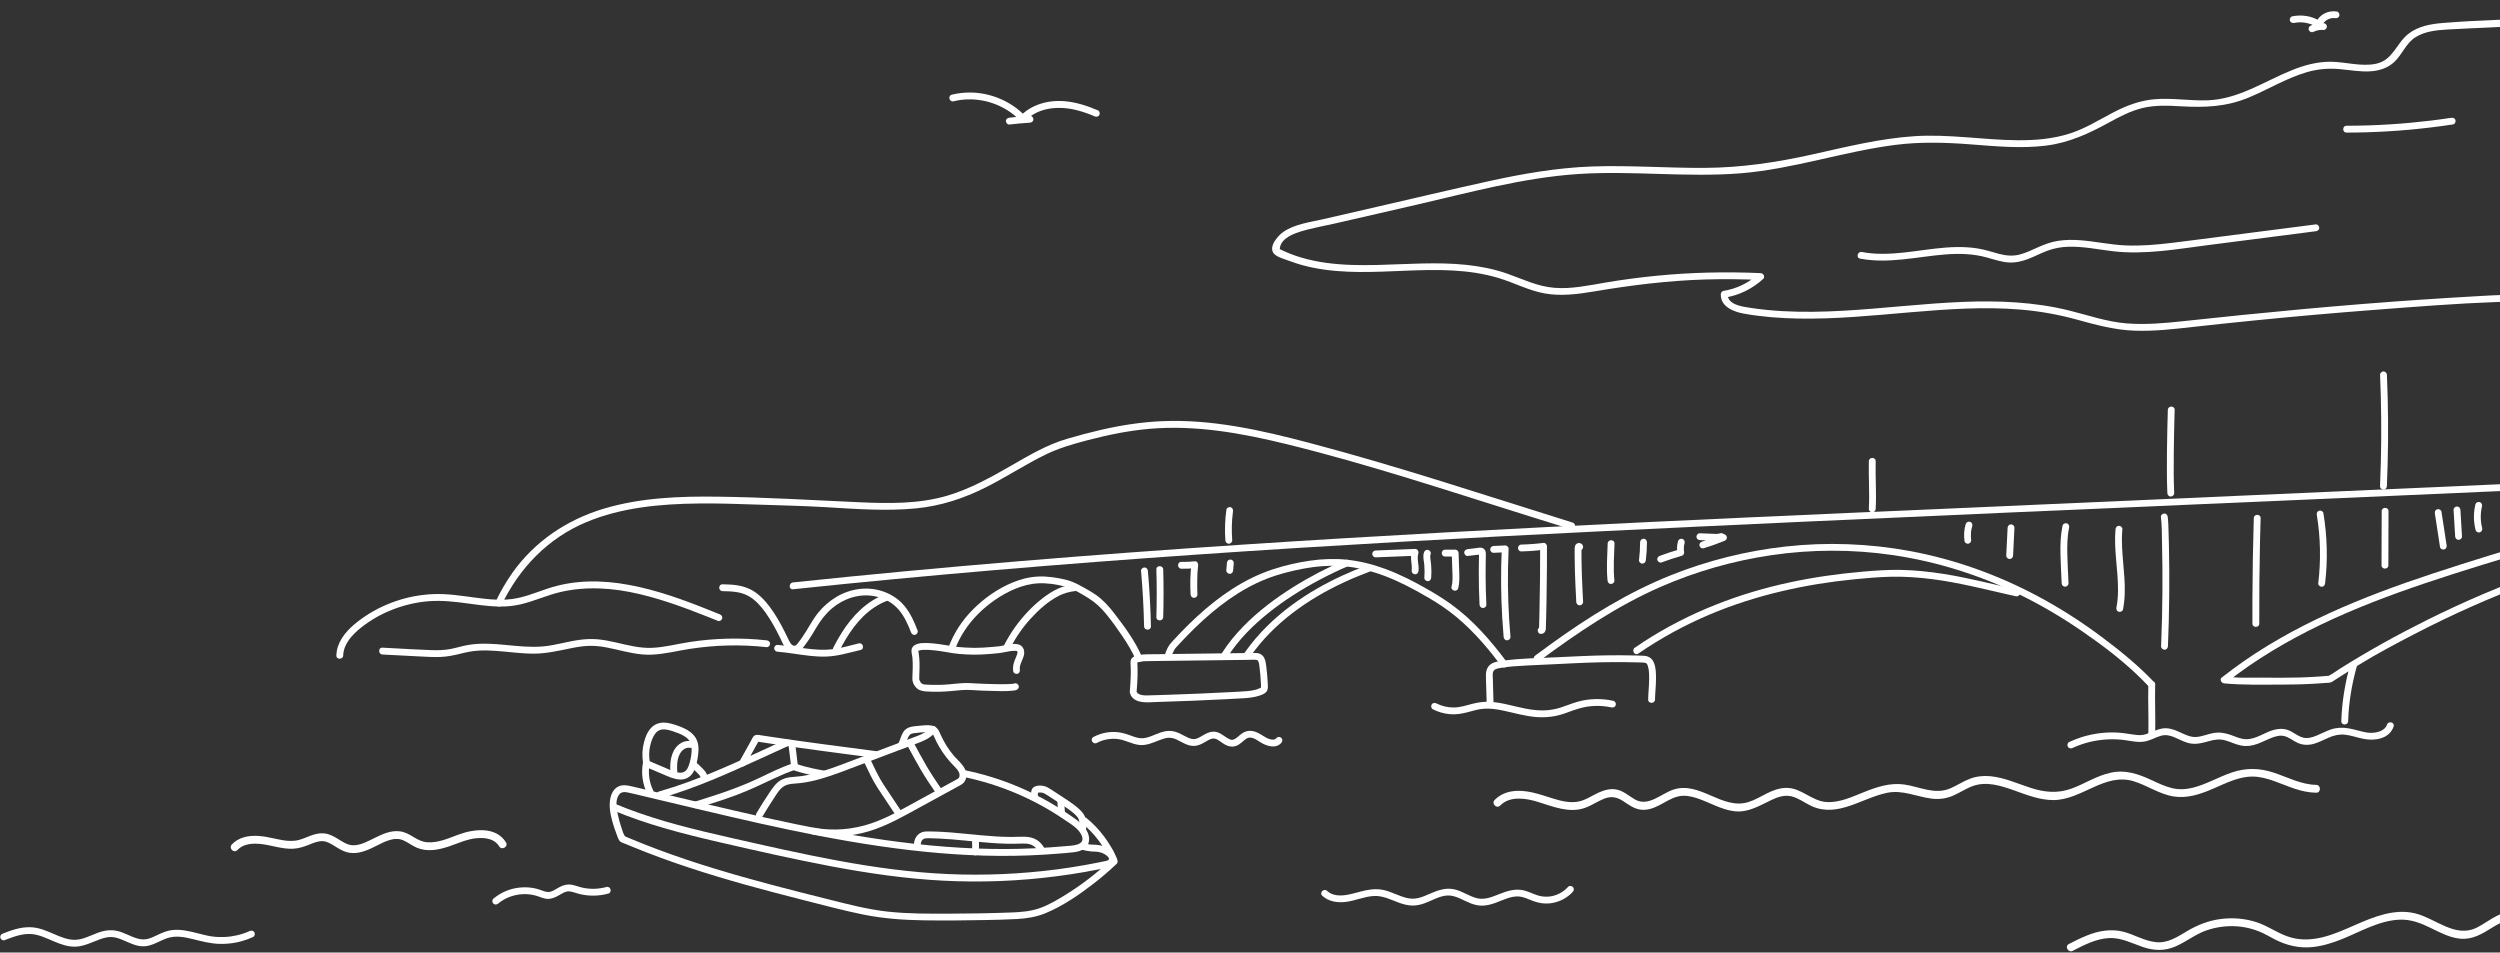 <svg width="727" height="277" viewBox="0 0 727 277" fill="none" xmlns="http://www.w3.org/2000/svg">
<rect x="0" y="0" width="727" height="277" fill="#333333" stroke="none"/>
<path d="M230.595 171.356C308.769 163.125 387.249 158.32 465.748 154.486C544.068 150.662 622.415 147.424 700.752 143.965C744.789 142.02 788.822 140.075 832.858 138.129C834.134 138.073 834.141 136.085 832.858 136.141C753.994 139.624 675.134 143.11 596.27 146.593C518.085 150.046 439.871 153.207 361.772 158.353C317.985 161.236 274.24 164.775 230.598 169.371C229.339 169.504 229.325 171.492 230.598 171.36L230.595 171.356Z" fill="white"/>
<path d="M628.389 150.32C628.69 152.709 628.654 155.155 628.71 157.561C628.766 159.967 628.809 162.459 628.829 164.911C628.869 169.838 628.833 174.766 628.717 179.69C628.65 182.44 628.561 185.194 628.448 187.945C628.425 188.481 628.922 188.939 629.442 188.939C629.999 188.939 630.413 188.485 630.436 187.945C630.844 178.099 630.937 168.241 630.718 158.389C630.688 157.041 630.652 155.692 630.609 154.343C630.566 152.994 630.546 151.656 630.377 150.324C630.31 149.79 629.969 149.329 629.383 149.329C628.899 149.329 628.319 149.787 628.389 150.324V150.32Z" fill="white"/>
<path d="M655.4 150.674C655.165 158.637 655.032 166.607 655.002 174.573C654.992 176.827 654.996 179.08 655.002 181.333C655.006 182.612 656.994 182.616 656.991 181.333C656.961 173.364 657.037 165.397 657.213 157.431C657.262 155.178 657.322 152.928 657.388 150.674C657.425 149.395 655.436 149.395 655.4 150.674Z" fill="white"/>
<path d="M673.725 149.724C674.812 156.298 674.937 163.022 674.149 169.636C674.086 170.17 674.652 170.63 675.143 170.63C675.733 170.63 676.074 170.173 676.137 169.636C676.946 162.833 676.76 155.954 675.64 149.197C675.554 148.667 674.894 148.372 674.417 148.501C673.854 148.657 673.635 149.194 673.721 149.724H673.725Z" fill="white"/>
<path d="M692.593 148.65C692.577 153.896 692.563 159.141 692.547 164.387C692.544 165.666 694.532 165.67 694.535 164.387C694.552 159.141 694.565 153.896 694.581 148.65C694.585 147.371 692.597 147.368 692.593 148.65Z" fill="white"/>
<path d="M708.059 149.316C708.56 152.574 709.057 155.828 709.557 159.085C709.64 159.615 710.306 159.91 710.78 159.781C711.346 159.625 711.555 159.092 711.476 158.558C710.975 155.301 710.478 152.047 709.978 148.789C709.895 148.259 709.229 147.964 708.755 148.093C708.188 148.249 707.98 148.783 708.059 149.316Z" fill="white"/>
<path d="M713.502 148.276C713.654 150.847 713.806 153.422 713.959 155.993C713.992 156.53 714.393 156.987 714.953 156.987C715.467 156.987 715.98 156.533 715.947 155.993C715.795 153.422 715.642 150.847 715.49 148.276C715.457 147.739 715.056 147.281 714.496 147.281C713.982 147.281 713.468 147.735 713.502 148.276Z" fill="white"/>
<path d="M719.844 146.696C719.264 149.141 719.281 151.686 719.897 154.122C720.03 154.642 720.61 154.957 721.12 154.818C721.63 154.679 721.945 154.119 721.816 153.595C721.289 151.511 721.269 149.32 721.763 147.226C721.886 146.702 721.601 146.149 721.067 146.003C720.534 145.857 719.967 146.172 719.844 146.699V146.696Z" fill="white"/>
<path d="M813.352 145.586C800.847 146.086 788.658 147.222 776.623 148.952C764.587 150.682 752.612 153.28 740.854 156.567C729.727 159.678 718.659 163.088 707.684 166.704C697.355 170.107 687.119 173.855 677.224 178.381C667.405 182.875 657.925 188.17 649.246 194.612C648.182 195.404 647.128 196.213 646.088 197.031C645.336 197.624 646.038 198.658 646.79 198.728C652.222 199.235 657.742 199.086 663.197 199.089C666.686 199.089 670.175 199.006 673.658 198.784C674.513 198.731 675.368 198.668 676.223 198.598C676.803 198.552 677.499 198.598 678.026 198.34C678.364 198.178 678.679 197.929 678.997 197.727C681.356 196.239 683.699 194.721 686.078 193.26C691.244 190.085 696.642 187.226 702.024 184.435C712.78 178.855 723.848 173.881 735.211 169.666C746.312 165.547 757.675 162.144 769.2 159.433C781.249 156.6 809.85 152.589 825.856 152.089C827.42 151.897 830.988 151.714 832.556 151.542C833.815 151.403 833.828 149.411 832.556 149.554C825.356 150.36 808.85 150.088 773.515 156.418C761.877 158.956 750.391 162.177 739.154 166.13C727.808 170.123 716.727 174.855 705.957 180.21C697.169 184.578 688.593 189.327 680.292 194.559C679.248 195.215 678.208 196.027 677.101 196.57C677.071 196.584 677.045 196.614 677.015 196.623C677.476 196.448 676.528 196.577 676.389 196.587C675.481 196.66 674.573 196.726 673.661 196.786C671.952 196.895 670.235 196.975 668.522 197.024C664.97 197.127 661.414 197.091 657.858 197.054C654.839 197.024 651.744 197.193 648.739 196.915L646.79 196.733L647.493 198.429C655.916 191.792 665.205 186.311 674.858 181.669C684.59 176.99 694.704 173.159 704.927 169.706C715.15 166.253 726.261 162.843 737.014 159.718C748.645 156.338 760.412 153.518 772.375 151.583C784.307 149.654 796.768 147.892 808.85 147.587C810.351 147.55 830.357 146.6 831.858 146.587C833.137 146.577 833.141 144.588 831.858 144.598C831.858 144.598 825.856 145.086 813.352 145.586Z" fill="white"/>
<path d="M624.737 199.09C624.607 204.001 624.866 208.912 624.737 213.826C624.703 215.105 626.692 215.105 626.725 213.826C626.854 208.915 626.596 204.004 626.725 199.09C626.758 197.81 624.77 197.81 624.737 199.09Z" fill="white"/>
<path d="M683.493 193.041C681.969 198.486 681.024 204.066 680.852 209.723C680.812 211.002 682.801 211.002 682.84 209.723C683.006 204.238 683.931 198.85 685.409 193.568C685.753 192.336 683.835 191.809 683.49 193.038L683.493 193.041Z" fill="white"/>
<path d="M602.69 217.516C605.875 216.035 609.364 215.183 612.87 215.017C614.62 214.934 616.393 214.997 618.126 215.256C620.058 215.544 621.986 216.001 623.935 215.581C625.545 215.233 626.967 214.325 628.561 213.92C630.006 213.553 631.371 213.967 632.696 214.56C634.135 215.206 635.563 215.985 637.14 216.224C638.93 216.492 640.633 216.011 642.343 215.531C643.953 215.08 645.438 214.825 647.078 215.289C648.718 215.753 650.153 216.518 651.784 216.81C653.414 217.102 654.875 216.883 656.366 216.353C657.742 215.859 659.031 215.173 660.389 214.633C661.589 214.156 662.891 213.755 664.127 214.017C665.648 214.338 666.835 215.458 668.24 216.068C669.754 216.724 671.358 216.737 672.932 216.28C674.506 215.823 675.841 215.077 677.286 214.457C678.731 213.838 680.216 213.483 681.819 213.639C683.609 213.811 685.325 214.447 687.078 214.812C689.723 215.359 693.079 215.216 695.021 213.059C695.498 212.529 695.837 211.932 696.062 211.256C696.469 210.04 694.551 209.52 694.143 210.726C693.812 211.71 692.91 212.396 691.893 212.737C690.753 213.122 689.448 213.201 688.328 213.026C686.522 212.744 684.792 212.111 682.989 211.806C681.186 211.501 679.536 211.551 677.849 212.118C676.398 212.608 675.056 213.347 673.641 213.924C672.395 214.431 671.033 214.848 669.694 214.487C668.16 214.073 666.931 212.91 665.456 212.336C664.061 211.793 662.51 211.879 661.092 212.287C658.474 213.039 656.015 214.971 653.232 214.964C651.648 214.961 650.16 214.242 648.698 213.718C647.012 213.115 645.365 212.863 643.592 213.178C641.952 213.473 640.374 214.199 638.701 214.308C637.19 214.408 635.834 213.821 634.492 213.198C633.054 212.529 631.593 211.846 629.979 211.773C628.365 211.7 626.795 212.419 625.28 213.039C624.535 213.344 623.753 213.645 622.947 213.735C622.046 213.838 621.125 213.732 620.233 213.589C618.417 213.301 616.621 213.029 614.779 212.996C611.2 212.93 607.581 213.519 604.221 214.746C603.363 215.057 602.521 215.412 601.696 215.796C601.209 216.021 601.087 216.724 601.338 217.155C601.63 217.655 602.21 217.738 602.697 217.513L602.69 217.516Z" fill="white"/>
<path d="M384.516 260.481C386.365 262.207 388.966 262.572 391.395 262.27C394.155 261.926 396.763 260.693 399.55 260.551C402.171 260.415 404.487 261.664 406.89 262.532C408.086 262.963 409.332 263.291 410.611 263.334C411.89 263.377 413.14 263.082 414.326 262.651C416.503 261.859 418.71 260.458 421.04 260.405C423.369 260.352 425.54 261.866 427.704 262.704C428.867 263.155 430.116 263.427 431.369 263.351C432.621 263.274 433.778 262.953 434.928 262.535C437.121 261.737 439.358 260.527 441.708 260.693C442.997 260.786 444.223 261.379 445.409 261.846C446.595 262.313 447.884 262.678 449.213 262.738C451.685 262.847 454.171 262.022 456.116 260.507C456.573 260.153 456.997 259.762 457.381 259.328C457.739 258.927 457.776 258.317 457.381 257.923C457.017 257.558 456.334 257.522 455.976 257.923C454.525 259.546 452.447 260.57 450.323 260.733C449.16 260.819 448.129 260.69 447.026 260.332C445.74 259.911 444.527 259.281 443.212 258.947C440.71 258.314 438.341 259.073 436.021 259.99C433.94 260.812 431.77 261.743 429.563 261.213C427.243 260.657 425.271 259.149 422.938 258.622C420.38 258.045 418.037 258.93 415.721 259.937C414.674 260.395 413.62 260.855 412.51 261.13C411.4 261.405 410.306 261.405 409.19 261.15C406.771 260.597 404.603 259.271 402.168 258.774C399.268 258.181 396.501 259.043 393.718 259.778C391.62 260.332 389.204 260.773 387.213 259.918C386.722 259.705 386.285 259.417 385.917 259.073C384.983 258.201 383.574 259.603 384.512 260.478L384.516 260.481Z" fill="white"/>
<path d="M615.193 153.893C614.65 159.861 615.979 165.78 615.919 171.741C615.902 173.401 615.773 175.058 615.452 176.689C615.349 177.215 615.601 177.762 616.148 177.911C616.635 178.047 617.264 177.746 617.37 177.215C618.567 171.165 617.361 165.084 617.095 159.01C617.019 157.303 617.029 155.593 617.185 153.893C617.235 153.356 616.694 152.899 616.191 152.899C615.611 152.899 615.246 153.356 615.197 153.893H615.193Z" fill="white"/>
<path d="M599.784 152.872C599.214 155.603 599.118 158.393 599.188 161.173C599.257 163.99 599.413 166.803 599.536 169.617C599.559 170.153 599.976 170.611 600.53 170.611C601.05 170.611 601.547 170.157 601.524 169.617C601.405 166.856 601.252 164.093 601.179 161.332C601.11 158.678 601.156 156.007 601.703 153.402C601.812 152.879 601.55 152.329 601.007 152.18C600.513 152.044 599.893 152.345 599.784 152.876V152.872Z" fill="white"/>
<path d="M583.81 153.475C583.681 156.173 583.548 158.87 583.419 161.564C583.392 162.101 583.893 162.558 584.413 162.558C584.973 162.558 585.381 162.101 585.407 161.564C585.536 158.867 585.669 156.169 585.798 153.475C585.825 152.938 585.324 152.481 584.804 152.481C584.244 152.481 583.836 152.938 583.81 153.475Z" fill="white"/>
<path d="M573.206 156.852C573.189 156.736 573.189 156.742 573.206 156.868C573.199 156.829 573.196 156.785 573.193 156.746C573.183 156.65 573.173 156.554 573.166 156.457C573.153 156.292 573.143 156.126 573.14 155.96C573.13 155.599 573.14 155.238 573.163 154.88C573.176 154.714 573.183 154.545 573.213 154.383C573.166 154.628 573.223 154.327 573.229 154.277C573.246 154.181 573.262 154.085 573.279 153.992C573.348 153.637 573.435 153.289 573.541 152.945C573.693 152.448 573.362 151.838 572.845 151.722C572.328 151.606 571.784 151.884 571.622 152.418C571.132 154.038 571.045 155.718 571.284 157.389C571.317 157.617 571.552 157.872 571.741 157.982C571.953 158.108 572.268 158.161 572.507 158.081C573.073 157.899 573.282 157.412 573.203 156.858L573.206 156.852Z" fill="white"/>
<path d="M447.419 192.368C458.6 184.084 470.161 176.224 482.959 170.637C493.175 166.176 504.008 163.088 515.033 161.458C526.73 159.731 538.716 159.701 550.417 161.418C563.188 163.294 575.628 167.207 587.226 172.864C593.568 175.955 599.659 179.551 605.468 183.557C611.277 187.563 616.493 191.493 621.387 196.139C622.633 197.322 623.843 198.548 625.026 199.794C625.907 200.726 627.312 199.317 626.431 198.389C621.782 193.485 616.589 189.267 611.184 185.227C605.339 180.856 599.179 176.9 592.743 173.457C581.059 167.207 568.457 162.657 555.421 160.245C543.501 158.041 531.273 157.591 519.225 158.933C507.878 160.195 496.721 162.972 486.11 167.19C473.478 172.211 461.973 179.375 450.985 187.312C449.454 188.415 447.933 189.535 446.415 190.658C445.398 191.411 446.388 193.137 447.419 192.375V192.368Z" fill="white"/>
<path d="M340.728 190.808C340.744 190.582 340.652 191.016 340.741 190.758C340.761 190.698 340.774 190.629 340.791 190.569C340.844 190.387 340.91 190.208 340.98 190.032C341.112 189.701 341.288 189.35 341.47 189.028C341.556 188.872 341.649 188.723 341.748 188.574C341.858 188.408 341.772 188.538 341.742 188.574C341.825 188.475 341.914 188.379 342.004 188.282C342.365 187.888 342.726 187.494 343.09 187.099C344.555 185.525 346.053 183.981 347.597 182.487C350.639 179.544 353.857 176.771 357.326 174.338C360.796 171.906 364.408 169.851 368.301 168.33C371.88 166.929 375.668 165.978 379.446 165.292C382.716 164.695 386.053 164.414 389.393 164.573C392.976 164.742 396.498 165.444 399.915 166.531C404.1 167.86 408.09 169.735 411.934 171.846C414.449 173.228 416.944 174.673 419.33 176.273C425.073 180.131 429.954 185.214 434.288 190.688C435.047 191.646 435.786 192.614 436.515 193.594C436.836 194.025 437.376 194.244 437.874 193.952C438.298 193.704 438.553 193.024 438.231 192.594C433.552 186.311 428.38 180.349 422.007 175.727C419.784 174.116 417.438 172.691 415.058 171.326C411.161 169.093 407.155 167.048 402.94 165.477C399.318 164.125 395.56 163.178 391.713 162.767C388.174 162.389 384.622 162.531 381.102 163.025C377.411 163.542 373.709 164.4 370.167 165.557C366.008 166.919 362.055 168.88 358.377 171.247C354.705 173.609 351.282 176.356 348.071 179.309C346.447 180.803 344.873 182.354 343.342 183.941C342.58 184.733 341.828 185.535 341.082 186.344C340.469 187.01 339.929 187.646 339.522 188.461C339.157 189.194 338.793 189.989 338.736 190.818C338.7 191.354 339.22 191.812 339.73 191.812C340.3 191.812 340.688 191.354 340.724 190.818L340.728 190.808Z" fill="white"/>
<path d="M331.815 166.011C332.292 171.376 332.587 176.754 332.7 182.139C332.727 183.418 334.715 183.421 334.688 182.139C334.576 176.754 334.281 171.376 333.804 166.011C333.757 165.477 333.379 165.017 332.809 165.017C332.309 165.017 331.769 165.474 331.815 166.011Z" fill="white"/>
<path d="M336.274 165.597C336.41 170.213 336.41 174.833 336.274 179.449C336.237 180.728 338.226 180.728 338.262 179.449C338.398 174.833 338.398 170.213 338.262 165.597C338.226 164.321 336.237 164.315 336.274 165.597Z" fill="white"/>
<path d="M343.552 165.385C344.854 165.412 346.156 165.356 347.455 165.216L346.498 163.957C346.103 166.893 346.064 169.909 346.223 172.865C346.253 173.401 346.66 173.859 347.217 173.859C347.734 173.859 348.241 173.405 348.211 172.865C348.135 171.44 348.148 170.008 348.161 168.583C348.175 167.158 348.234 165.843 348.416 164.487C348.493 163.924 348.178 163.152 347.459 163.228C346.163 163.367 344.861 163.424 343.555 163.397C342.25 163.371 342.276 165.359 343.555 165.385H343.552Z" fill="white"/>
<path d="M356.79 163.712C356.731 164.431 356.671 165.15 356.611 165.872C356.591 166.114 356.737 166.409 356.903 166.575C357.068 166.74 357.357 166.876 357.605 166.866C357.854 166.856 358.129 166.77 358.308 166.575C358.487 166.379 358.576 166.147 358.599 165.872C358.659 165.153 358.719 164.434 358.778 163.712C358.798 163.47 358.652 163.175 358.487 163.009C358.321 162.843 358.033 162.708 357.784 162.718C357.536 162.727 357.261 162.814 357.082 163.009C356.903 163.205 356.813 163.437 356.79 163.712Z" fill="white"/>
<path d="M400.038 162.074C403.855 161.922 407.676 161.769 411.493 161.62L410.536 160.361C409.966 162.24 410.738 164.116 410.516 166.011C410.453 166.545 411.016 167.005 411.51 167.005C412.1 167.005 412.441 166.548 412.504 166.011C412.703 164.314 411.951 162.548 412.454 160.888C412.637 160.285 412.133 159.606 411.497 159.629C407.679 159.781 403.858 159.934 400.041 160.083C399.504 160.103 399.047 160.523 399.047 161.077C399.047 161.6 399.501 162.091 400.041 162.071L400.038 162.074Z" fill="white"/>
<path d="M414.115 160.609C413.674 161.769 414.082 163.065 414.184 164.254C414.294 165.507 414.294 166.763 414.201 168.015C414.161 168.552 414.688 169.01 415.195 169.01C415.765 169.01 416.149 168.552 416.189 168.015C416.279 166.809 416.282 165.596 416.183 164.39C416.133 163.761 416.047 163.138 415.961 162.511C415.898 162.061 415.868 161.567 416.03 161.136C416.222 160.632 415.818 160.046 415.334 159.913C414.774 159.761 414.304 160.102 414.111 160.609H414.115Z" fill="white"/>
<path d="M420.223 161.842L423.162 161.826L422.168 160.832C422.224 162.505 422.281 164.179 422.337 165.849C422.39 167.413 422.526 169.017 422.115 170.544C421.78 171.78 423.699 172.307 424.034 171.075C424.481 169.421 424.392 167.708 424.335 166.011C424.279 164.315 424.219 162.558 424.16 160.832C424.143 160.298 423.719 159.834 423.166 159.838L420.226 159.854C418.947 159.861 418.944 161.849 420.226 161.842H420.223Z" fill="white"/>
<path d="M426.79 161.68C427.589 161.58 428.388 161.484 429.186 161.385C429.567 161.339 429.991 161.339 430.363 161.249C430.489 161.256 430.508 161.249 430.419 161.239C430.253 161.186 430.157 161.087 430.131 160.938C430.101 160.815 430.094 160.825 430.107 160.971C430.107 161.064 430.107 161.156 430.101 161.249C430.064 162.873 430.035 164.497 430.028 166.12C430.018 169.355 430.088 172.589 430.25 175.82C430.276 176.356 430.687 176.814 431.244 176.814C431.761 176.814 432.265 176.36 432.238 175.82C432.099 173.046 432.026 170.272 432.016 167.496C432.013 166.117 432.019 164.738 432.043 163.36C432.053 162.657 432.069 161.952 432.089 161.249C432.109 160.547 431.973 159.867 431.324 159.476C430.674 159.085 429.869 159.311 429.183 159.397C428.384 159.496 427.586 159.592 426.787 159.692C426.254 159.758 425.793 160.103 425.793 160.686C425.793 161.173 426.25 161.746 426.787 161.68H426.79Z" fill="white"/>
<path d="M434.342 160.759C435.465 160.706 436.588 160.657 437.709 160.604L436.714 159.609C436.413 166.257 436.453 172.917 436.844 179.558C436.953 181.444 437.092 183.329 437.258 185.211C437.304 185.745 437.682 186.206 438.252 186.206C438.752 186.206 439.292 185.748 439.246 185.211C438.663 178.584 438.421 171.927 438.527 165.273C438.557 163.384 438.616 161.495 438.703 159.609C438.726 159.089 438.229 158.592 437.709 158.615C436.585 158.668 435.462 158.718 434.342 158.771C433.805 158.794 433.348 159.212 433.348 159.765C433.348 160.285 433.802 160.782 434.342 160.759Z" fill="white"/>
<path d="M442.409 160.348C444.572 160.301 446.73 160.139 448.874 159.86L447.88 158.866C447.89 165.202 447.823 171.538 447.677 177.871C447.658 178.779 447.634 179.687 447.611 180.598C447.601 181.039 447.588 181.479 447.575 181.92C447.568 182.139 447.561 182.361 447.555 182.58C447.555 182.596 447.555 182.828 447.548 182.828C447.518 182.831 447.621 182.629 447.611 182.636L448.049 182.381L447.972 182.404H448.503L448.416 182.391C447.886 182.308 447.346 182.526 447.194 183.086C447.064 183.557 447.353 184.226 447.89 184.309C448.93 184.472 449.49 183.709 449.536 182.748C449.576 181.897 449.583 181.042 449.606 180.187C449.649 178.451 449.689 176.717 449.722 174.981C449.788 171.565 449.828 168.151 449.848 164.735C449.861 162.78 449.865 160.825 449.861 158.866C449.861 158.379 449.404 157.803 448.867 157.872C446.723 158.151 444.566 158.313 442.402 158.359C441.123 158.386 441.12 160.374 442.402 160.348H442.409Z" fill="white"/>
<path d="M458.436 159.822C459.016 160.488 460.113 160.094 460.329 159.305C460.57 158.423 459.649 157.711 458.837 157.959C457.976 158.225 457.91 159.056 457.906 159.812C457.906 160.521 457.906 161.233 457.91 161.943C457.929 164.726 458.016 167.506 458.145 170.287C458.218 171.871 458.297 173.455 458.377 175.039C458.403 175.575 458.814 176.033 459.371 176.033C459.888 176.033 460.392 175.579 460.365 175.039C460.236 172.394 460.093 169.75 460.004 167.105C459.961 165.793 459.928 164.484 459.911 163.172C459.901 162.516 459.898 161.86 459.894 161.204C459.894 160.849 459.894 160.495 459.894 160.137C459.894 159.974 459.894 159.809 459.894 159.646C459.894 159.563 459.894 159.484 459.894 159.401C459.911 159.172 459.868 159.249 459.762 159.636L459.325 159.891L459.04 159.878L458.602 159.623L458.658 159.679L458.403 159.242L458.413 159.305L458.513 158.539L458.592 158.443L459.03 158.188L459.179 158.172L459.881 158.463L459.841 158.417C459.49 158.013 458.798 158.056 458.436 158.417C458.035 158.818 458.082 159.418 458.436 159.822Z" fill="white"/>
<path d="M467.509 158.058C467.393 161.634 467.115 165.259 467.476 168.828C467.529 169.361 467.893 169.822 468.47 169.822C468.967 169.822 469.517 169.365 469.464 168.828C469.103 165.259 469.381 161.634 469.497 158.058C469.54 156.779 467.552 156.779 467.509 158.058Z" fill="white"/>
<path d="M476.947 157.66C476.94 159.413 476.831 161.163 476.622 162.903C476.559 163.419 477.122 163.92 477.616 163.897C478.209 163.87 478.544 163.459 478.61 162.903C478.819 161.163 478.928 159.413 478.935 157.66C478.935 157.14 478.474 156.643 477.941 156.666C477.407 156.689 476.95 157.103 476.947 157.66Z" fill="white"/>
<path d="M483.183 163.555C485.109 162.839 487.061 162.196 489.036 161.633C489.586 161.477 489.827 160.944 489.731 160.41C489.718 160.337 489.705 160.268 489.695 160.195C489.702 160.261 489.702 160.258 489.695 160.188C489.682 160.079 489.675 159.97 489.668 159.863C489.655 159.628 489.652 159.39 489.665 159.154C489.675 158.932 489.692 158.77 489.712 158.661C489.758 158.409 489.814 158.164 489.884 157.918C490.026 157.418 489.708 156.815 489.188 156.696C488.668 156.576 488.118 156.855 487.965 157.391C487.634 158.558 487.601 159.754 487.816 160.944L488.512 159.721C486.537 160.284 484.585 160.927 482.66 161.643C482.173 161.825 481.792 162.322 481.964 162.866C482.116 163.343 482.666 163.754 483.187 163.562L483.183 163.555Z" fill="white"/>
<path d="M494.329 157.07C495.601 157.123 496.874 157.173 498.146 157.219C498.799 157.243 499.445 157.272 500.095 157.16C500.231 157.137 500.403 157.12 500.526 157.054C500.754 156.994 500.642 156.958 500.188 156.944C500.224 156.964 500.26 156.987 500.294 157.011C500.542 157.216 500.874 157.322 501.195 157.319L500.93 155.367C498.958 156.169 496.95 156.888 494.915 157.514C494.402 157.673 494.077 158.207 494.22 158.737C494.362 159.267 494.929 159.589 495.442 159.433C497.477 158.807 499.482 158.088 501.457 157.286C501.914 157.1 502.249 156.722 502.169 156.195C502.096 155.715 501.699 155.331 501.192 155.334C501.483 155.447 501.553 155.46 501.397 155.37C501.351 155.337 501.304 155.304 501.258 155.271C501.142 155.201 501.003 155.135 500.873 155.095C500.522 154.989 500.207 155.082 499.869 155.175C499.346 155.321 498.713 155.248 498.14 155.228C496.867 155.185 495.595 155.135 494.322 155.079C493.785 155.056 493.328 155.553 493.328 156.073C493.328 156.63 493.782 157.044 494.322 157.067L494.329 157.07Z" fill="white"/>
<path d="M111.216 190.334C115.057 190.533 118.9 190.729 122.741 190.927C124.564 191.02 126.39 191.123 128.212 191.037C130.035 190.951 131.933 190.596 133.763 190.129C135.526 189.681 137.272 189.314 139.091 189.204C140.91 189.095 142.68 189.161 144.466 189.294C148.038 189.556 151.594 190.082 155.183 190.082C158.771 190.082 162.34 189.264 165.899 188.535C167.636 188.18 169.382 187.879 171.155 187.816C172.928 187.753 174.634 187.948 176.348 188.27C179.804 188.923 183.181 189.976 186.693 190.301C190.454 190.649 194.166 189.867 197.841 189.174C205.184 187.786 212.68 187.352 220.135 187.932C221.073 188.005 222.008 188.094 222.942 188.197C223.476 188.257 223.936 187.697 223.936 187.203C223.936 186.616 223.479 186.268 222.942 186.209C215.48 185.387 207.941 185.562 200.521 186.702C196.827 187.269 193.168 188.27 189.42 188.396C185.885 188.515 182.488 187.59 179.071 186.815C177.335 186.421 175.582 186.076 173.806 185.91C172.03 185.745 170.217 185.838 168.431 186.083C164.892 186.57 161.449 187.667 157.883 187.982C150.693 188.618 143.548 186.364 136.371 187.518C134.531 187.813 132.755 188.402 130.926 188.747C129.097 189.092 127.264 189.112 125.432 189.055C121.654 188.942 117.877 188.684 114.099 188.492C113.138 188.442 112.177 188.392 111.216 188.343C109.937 188.276 109.94 190.265 111.216 190.331V190.334Z" fill="white"/>
<path d="M210.115 171.907C212.71 171.96 215.381 172.029 217.697 173.348C219.725 174.501 221.319 176.307 222.651 178.193C224.268 180.479 225.613 182.945 226.843 185.453C227.409 186.607 227.877 187.985 228.858 188.867C229.838 189.748 231.369 190.132 232.542 189.307C233.096 188.92 233.487 188.399 233.888 187.859C234.309 187.289 234.733 186.719 235.137 186.136C235.942 184.976 236.642 183.757 237.361 182.544C238.617 180.426 240.055 178.508 241.947 176.91C245.363 174.024 249.923 172.526 254.304 173.375C256.438 173.789 258.499 174.677 260.146 176.102C262.045 177.742 263.274 179.953 264.258 182.232C264.497 182.782 264.712 183.342 264.928 183.903C265.12 184.403 265.597 184.748 266.15 184.598C266.631 184.466 267.039 183.879 266.846 183.376C265.889 180.877 264.805 178.425 263.115 176.324C261.568 174.399 259.493 173 257.193 172.129C252.624 170.399 247.474 171.078 243.305 173.53C241.241 174.743 239.392 176.357 237.894 178.223C236.118 180.436 234.912 183.014 233.281 185.327C232.88 185.897 232.473 186.467 232.045 187.021C231.893 187.22 231.724 187.428 231.528 187.587C231.485 187.624 231.396 187.687 231.326 187.723C231.263 187.753 231.121 187.793 231.124 187.793C230.107 187.889 229.517 186.451 229.126 185.629C227.9 183.057 226.591 180.519 225.014 178.14C223.582 175.979 221.955 173.935 219.857 172.387C217.614 170.734 214.976 170.134 212.236 169.985C211.527 169.945 210.818 169.932 210.112 169.915C208.833 169.889 208.833 171.877 210.112 171.903L210.115 171.907Z" fill="white"/>
<path d="M277.702 188.912C279.117 185.012 281.486 181.506 284.403 178.573C287.319 175.641 291.126 172.934 295.116 171.267C297.306 170.349 299.649 169.726 302.025 169.63C304.573 169.524 307.195 169.895 309.653 170.564C312.112 171.234 314.226 172.539 316.324 173.815C318.422 175.091 320.118 176.665 321.656 178.544C323.326 180.585 324.873 182.749 326.348 184.933C327.859 187.169 329.277 189.496 330.348 191.981C330.56 192.475 331.285 192.584 331.706 192.339C332.217 192.041 332.276 191.474 332.064 190.98C330.112 186.434 327.087 182.338 324.085 178.434C322.521 176.403 320.841 174.501 318.733 173.016C317.673 172.267 316.539 171.628 315.409 170.992C314.279 170.355 313.06 169.683 311.807 169.186C310.555 168.689 309.266 168.397 307.96 168.158C306.654 167.92 305.239 167.721 303.868 167.655C301.256 167.525 298.648 167.92 296.173 168.755C291.709 170.259 287.577 172.914 284.118 176.092C280.873 179.074 278.153 182.699 276.423 186.765C276.194 187.302 275.979 187.842 275.78 188.389C275.598 188.893 275.986 189.479 276.476 189.612C277.03 189.764 277.517 189.423 277.699 188.916L277.702 188.912Z" fill="white"/>
<path d="M293.715 188.604C295.319 185.456 297.324 182.527 299.7 179.915C302.076 177.304 304.81 174.845 307.981 173.225C309.432 172.483 311.063 172.065 312.746 171.866C313.28 171.803 313.74 171.455 313.74 170.872C313.74 170.385 313.283 169.815 312.746 169.878C311.003 170.084 309.346 170.435 307.736 171.147C306.125 171.86 304.521 172.923 303.083 174.047C300.114 176.37 297.513 179.153 295.299 182.205C294.06 183.915 292.96 185.721 291.999 187.603C291.754 188.08 291.873 188.68 292.357 188.962C292.801 189.22 293.473 189.085 293.715 188.604Z" fill="white"/>
<path d="M244.035 189.34C246.507 184.536 249.562 179.787 254.122 176.718C255.345 175.897 256.654 175.194 258.039 174.687C258.542 174.502 258.884 174.011 258.735 173.464C258.602 172.981 258.019 172.583 257.512 172.768C252.011 174.783 247.859 179.104 244.787 183.969C243.892 185.384 243.084 186.849 242.318 188.336C242.073 188.814 242.196 189.417 242.676 189.695C243.12 189.957 243.79 189.818 244.035 189.337V189.34Z" fill="white"/>
<path d="M226.13 189.522C229.272 189.777 232.37 190.377 235.502 190.715C237.079 190.884 238.669 190.983 240.257 190.927C241.844 190.871 243.428 190.629 244.985 190.284C246.748 189.893 248.501 189.442 250.258 189.015C251.5 188.713 250.973 186.795 249.727 187.096C246.745 187.822 243.73 188.756 240.651 188.919C237.573 189.081 234.514 188.631 231.479 188.19C229.699 187.931 227.92 187.679 226.127 187.534C225.59 187.491 225.133 188.021 225.133 188.528C225.133 189.101 225.59 189.479 226.127 189.522H226.13Z" fill="white"/>
<path d="M296.568 194.721C296.403 193.525 297.221 192.18 297.642 190.957C298.099 189.625 297.814 187.974 296.33 187.458C295.084 187.027 293.549 187.388 292.297 187.617C291.72 187.723 291.147 187.842 290.567 187.938C290.262 187.988 290.733 187.928 290.468 187.951C290.203 187.974 289.941 188.001 289.676 188.024C289.172 188.071 288.665 188.117 288.161 188.16C286.557 188.296 284.95 188.402 283.34 188.399C281.554 188.392 279.774 188.256 277.998 188.09C277.687 188.061 278.26 188.134 277.925 188.081C277.783 188.057 277.64 188.034 277.498 188.011C277.093 187.945 276.689 187.872 276.285 187.802C275.221 187.62 274.157 187.448 273.087 187.305C271.95 187.153 270.811 187.023 269.664 186.987C268.72 186.957 267.706 186.964 266.794 187.245C265.883 187.527 265.111 188.134 265.058 189.131C265.025 189.814 265.263 190.533 265.326 191.212C265.416 192.196 265.436 193.184 265.419 194.168C265.406 194.937 265.369 195.705 265.343 196.478C265.323 197.014 265.28 197.588 265.399 198.115C265.578 198.903 266.075 199.705 266.695 200.219C267.57 200.941 268.604 201.034 269.697 201.094C271.94 201.216 274.194 201.176 276.434 200.971C278.498 200.782 280.543 200.507 282.617 200.669C284.46 200.815 286.319 200.862 288.165 200.908C290.302 200.964 292.506 201.084 294.636 200.832C294.928 200.799 295.266 200.775 295.544 200.66C296.038 200.454 296.393 200 296.24 199.437C296.111 198.97 295.514 198.535 295.017 198.741C294.928 198.777 294.835 198.8 294.742 198.82C294.693 198.83 294.643 198.837 294.593 198.847C294.371 198.893 294.872 198.82 294.544 198.854C294.166 198.89 293.788 198.916 293.41 198.93C292.34 198.973 291.27 198.969 290.203 198.956C288.035 198.93 285.868 198.86 283.701 198.744C282.7 198.691 281.703 198.595 280.699 198.622C278.588 198.681 276.497 199.019 274.389 199.119C273.322 199.168 272.252 199.182 271.182 199.158C270.688 199.148 270.194 199.129 269.7 199.102C269.243 199.076 268.676 199.089 268.282 198.907C268.06 198.804 267.838 198.592 267.702 198.406C267.493 198.121 267.467 197.869 267.321 197.604C267.248 197.468 267.354 197.753 267.334 197.733C267.314 197.714 267.321 197.598 267.321 197.571C267.318 197.485 267.314 197.399 267.314 197.313C267.311 197.018 267.321 196.723 267.331 196.428C267.391 194.761 267.467 193.094 267.331 191.431C267.291 190.927 267.228 190.423 267.155 189.92C267.122 189.701 267.089 189.479 267.043 189.264C266.983 188.975 267.03 189.489 267.043 189.207C267.049 188.975 266.98 189.469 267.039 189.25C267.092 189.048 266.943 189.449 267.006 189.323C267.109 189.108 266.93 189.403 266.976 189.346C267.096 189.197 267.099 189.29 266.963 189.336C267.016 189.32 267.076 189.267 267.122 189.237C267.351 189.098 267.049 189.247 267.136 189.224C267.305 189.181 267.464 189.118 267.636 189.081C267.729 189.061 267.825 189.048 267.921 189.028C267.981 189.015 268.11 189.012 267.838 189.038C267.891 189.035 267.941 189.025 267.994 189.018C268.216 188.998 268.441 188.982 268.663 188.972C269.69 188.935 270.721 189.015 271.738 189.124C272.003 189.154 272.269 189.184 272.534 189.217C272.6 189.224 273.014 189.28 272.769 189.247C272.908 189.267 273.044 189.283 273.183 189.303C273.697 189.376 274.21 189.456 274.724 189.542C275.533 189.674 276.338 189.824 277.15 189.953C278.396 190.155 279.668 190.228 280.927 190.301C282.448 190.387 283.969 190.403 285.494 190.327C287.19 190.244 288.894 190.112 290.58 189.916C291.14 189.85 291.694 189.737 292.25 189.631C292.559 189.572 292.867 189.512 293.178 189.459C293.331 189.433 293.48 189.406 293.632 189.383C293.715 189.37 293.801 189.356 293.884 189.346C293.957 189.336 293.95 189.336 293.871 189.346C293.937 189.336 294.003 189.33 294.07 189.323C294.355 189.29 294.64 189.267 294.925 189.26C295.067 189.26 295.21 189.26 295.355 189.267C295.408 189.267 295.461 189.277 295.514 189.28C295.263 189.264 295.481 189.273 295.544 189.29C295.597 189.303 295.654 189.32 295.71 189.333C295.826 189.356 295.826 189.436 295.677 189.31C295.7 189.33 295.75 189.35 295.776 189.366C295.488 189.191 295.727 189.287 295.733 189.343C295.733 189.356 295.896 189.568 295.766 189.37C295.79 189.409 295.819 189.469 295.849 189.505L295.882 189.575C295.833 189.452 295.826 189.442 295.862 189.549C295.892 189.535 295.882 189.92 295.879 189.575C295.879 189.638 295.872 189.943 295.886 189.824C295.899 189.704 295.843 190.029 295.826 190.089C295.75 190.38 295.64 190.662 295.524 190.94C295.438 191.152 295.283 191.51 295.14 191.865C295.007 192.19 294.888 192.521 294.795 192.859C294.577 193.651 294.54 194.43 294.653 195.238C294.726 195.772 295.405 196.06 295.876 195.934C296.449 195.775 296.644 195.245 296.572 194.711L296.568 194.721Z" fill="white"/>
<path d="M363.577 190.914C366.983 186.052 371.238 181.788 375.957 178.199C380.676 174.61 385.335 171.933 390.425 169.53C393.049 168.291 395.558 167.247 398.282 166.23C398.785 166.041 399.127 165.557 398.978 165.007C398.845 164.523 398.262 164.125 397.755 164.311C392.672 166.21 387.704 168.453 382.999 171.164C377.833 174.14 372.958 177.682 368.693 181.861C366.175 184.329 363.885 187.023 361.86 189.913C361.552 190.354 361.781 191.016 362.218 191.272C362.715 191.563 363.269 191.354 363.577 190.914Z" fill="white"/>
<path d="M357.053 190.913C360.151 186.036 364.326 181.887 368.827 178.268C373.327 174.649 378.509 171.372 383.745 168.595C386.472 167.147 389.256 165.815 392.092 164.596C392.586 164.384 392.695 163.658 392.45 163.237C392.152 162.727 391.585 162.667 391.092 162.879C385.833 165.136 380.733 167.79 375.888 170.842C370.729 174.093 365.798 177.811 361.533 182.185C359.227 184.551 357.112 187.122 355.34 189.913C354.65 190.996 356.37 191.994 357.056 190.917L357.053 190.913Z" fill="white"/>
<path d="M330.529 201.186C330.645 199.639 330.758 198.094 330.804 196.544C330.828 195.755 330.831 194.97 330.804 194.181C330.791 193.8 330.775 193.422 330.748 193.041C330.748 193.001 330.725 192.58 330.722 192.58C330.715 192.58 330.655 192.676 330.642 192.7C330.602 192.776 330.735 192.653 330.698 192.66C331.252 192.521 331.871 192.342 332.494 192.299C333.24 192.249 333.989 192.252 334.735 192.242C336.292 192.222 337.853 192.203 339.41 192.183C345.657 192.103 351.906 192.024 358.153 191.944C359.75 191.924 361.347 191.904 362.945 191.884C363.687 191.875 364.449 191.815 365.191 191.865C365.688 191.898 365.834 192.107 365.957 192.428C366.159 192.975 366.215 193.571 366.285 194.148C366.378 194.903 366.454 195.662 366.52 196.421C366.586 197.18 366.639 197.995 366.676 198.784C366.692 199.108 366.719 199.44 366.712 199.765C366.706 199.98 366.729 199.93 366.523 200.04C365.357 200.656 363.939 200.861 362.643 200.981C361.152 201.12 359.651 201.173 358.156 201.252C355.028 201.418 351.9 201.571 348.772 201.703C345.643 201.836 342.459 201.958 339.301 202.058C337.737 202.107 336.169 202.154 334.605 202.197C333.459 202.227 332.339 202.336 331.315 201.889C331.418 201.932 331.199 201.822 331.169 201.809C331.113 201.776 330.917 201.65 330.924 201.657C330.771 201.534 330.669 201.392 330.569 201.219C329.936 200.106 328.22 201.107 328.853 202.223C330.294 204.758 333.909 204.212 336.335 204.142C339.712 204.046 343.092 203.927 346.469 203.791C349.845 203.655 353.275 203.496 356.678 203.32C358.322 203.234 359.965 203.155 361.606 203.049C363.16 202.949 364.75 202.793 366.235 202.293C366.984 202.038 367.855 201.743 368.329 201.07C368.803 200.398 368.704 199.615 368.671 198.867C368.591 197.183 368.449 195.5 368.237 193.826C368.068 192.501 367.872 190.87 366.527 190.191C365.774 189.81 364.923 189.876 364.108 189.886C363.292 189.896 362.401 189.909 361.546 189.919C354.826 190.006 348.106 190.092 341.385 190.178C339.689 190.201 337.995 190.221 336.299 190.244C334.602 190.267 333.025 190.194 331.418 190.44C330.682 190.552 329.84 190.741 329.28 191.265C328.581 191.918 328.76 192.849 328.8 193.7C328.879 195.384 328.82 197.071 328.714 198.751C328.664 199.566 328.604 200.378 328.541 201.193C328.501 201.73 329.028 202.187 329.535 202.187C330.105 202.187 330.49 201.73 330.529 201.193V201.186Z" fill="white"/>
<path d="M694.102 141.383C694.467 132.963 694.553 124.533 694.351 116.106C694.295 113.737 694.215 111.371 694.116 109.005C694.092 108.468 693.675 108.01 693.121 108.01C692.601 108.01 692.104 108.464 692.127 109.005C692.485 117.425 692.561 125.855 692.356 134.282C692.296 136.651 692.217 139.017 692.114 141.383C692.091 141.92 692.588 142.377 693.108 142.377C693.665 142.377 694.079 141.923 694.102 141.383Z" fill="white"/>
<path d="M632.254 143.401C632.075 139.504 632.098 135.594 632.138 131.694C632.171 128.224 632.24 124.755 632.33 121.285C632.35 120.589 632.366 119.893 632.39 119.197C632.429 117.918 630.441 117.918 630.401 119.197C630.338 121.179 630.292 123.164 630.252 125.146C630.169 129.149 630.113 133.155 630.133 137.161C630.143 139.242 630.169 141.323 630.265 143.401C630.289 143.938 630.706 144.395 631.26 144.395C631.78 144.395 632.277 143.941 632.254 143.401Z" fill="white"/>
<path d="M545.446 147.982C545.707 143.362 545.326 138.743 545.446 134.124C545.479 132.845 543.491 132.845 543.457 134.124C543.338 138.743 543.719 143.366 543.457 147.982C543.428 148.519 543.935 148.976 544.452 148.976C545.015 148.976 545.416 148.519 545.446 147.982Z" fill="white"/>
<path d="M358.332 157.124C358.12 154.327 358.176 151.501 358.554 148.72C358.627 148.19 358.424 147.653 357.858 147.498C357.394 147.372 356.708 147.657 356.635 148.193C356.231 151.159 356.115 154.138 356.34 157.124C356.38 157.661 356.768 158.118 357.334 158.118C357.841 158.118 358.368 157.661 358.328 157.124H358.332Z" fill="white"/>
<path d="M434.325 204.838C434.259 202.379 434.193 199.92 434.123 197.461C434.1 196.659 433.911 195.467 434.504 194.897C435.008 194.413 435.982 194.29 436.764 194.168C439.127 193.8 441.523 193.651 443.909 193.531C446.295 193.412 448.647 193.309 451.02 193.197C455.838 192.971 460.66 192.696 465.481 192.594C467.93 192.54 470.382 192.527 472.831 192.557C474.07 192.57 475.31 192.597 476.549 192.63C477.049 192.643 477.56 192.63 478.053 192.693C478.226 192.713 478.435 192.746 478.594 192.809C478.663 192.835 478.713 192.879 478.776 192.905C478.865 192.965 478.859 192.958 478.753 192.882C478.789 192.915 478.826 192.951 478.862 192.988C479.031 193.14 478.786 192.832 478.902 193.041C478.942 193.117 478.991 193.187 479.031 193.263C479.041 193.283 479.157 193.548 479.081 193.356C479.117 193.445 479.147 193.535 479.177 193.624C479.313 194.045 479.402 194.486 479.458 194.923C479.439 194.764 479.465 194.986 479.468 195.023C479.482 195.142 479.492 195.261 479.505 195.38C479.521 195.576 479.535 195.775 479.545 195.97C479.568 196.408 479.575 196.848 479.575 197.289C479.578 199.34 479.323 201.375 479.286 203.426C479.263 204.705 481.251 204.705 481.274 203.426C481.308 201.524 481.543 199.635 481.563 197.733C481.579 196.096 481.589 194.28 480.966 192.743C480.605 191.851 480.048 191.205 479.114 190.894C478.561 190.711 477.954 190.688 477.374 190.668C476.715 190.645 476.052 190.628 475.393 190.612C472.805 190.552 470.216 190.536 467.628 190.569C462.565 190.628 457.508 190.907 452.451 191.142C447.395 191.377 442.239 191.43 437.195 192.113C436.035 192.269 434.783 192.385 433.755 192.994C432.569 193.697 432.128 194.93 432.108 196.255C432.089 197.581 432.175 199.032 432.214 200.414C432.254 201.889 432.294 203.363 432.334 204.841C432.367 206.117 434.358 206.124 434.322 204.841L434.325 204.838Z" fill="white"/>
<path d="M416.667 206.253C418.218 207.049 419.875 207.526 421.611 207.682C423.348 207.837 425.011 207.572 426.665 207.141C428.315 206.711 429.939 206.18 431.655 206.088C433.372 205.995 434.999 206.21 436.642 206.538C440.128 207.238 443.525 208.328 447.097 208.54C448.883 208.646 450.686 208.54 452.442 208.182C454.199 207.824 455.759 207.188 457.393 206.608C459.196 205.965 461.031 205.478 462.944 205.329C464.856 205.18 466.771 205.312 468.64 205.726C469.163 205.842 469.717 205.567 469.863 205.031C469.998 204.53 469.694 203.924 469.167 203.808C465.737 203.042 462.132 203.112 458.745 204.073C457.082 204.547 455.491 205.229 453.844 205.753C452.197 206.277 450.593 206.545 448.906 206.585C445.374 206.664 442.024 205.717 438.614 204.931C436.904 204.537 435.164 204.202 433.408 204.103C431.652 204.003 429.919 204.219 428.215 204.659C426.416 205.123 424.65 205.723 422.774 205.736C421.005 205.753 419.248 205.339 417.671 204.534C417.194 204.288 416.594 204.408 416.312 204.891C416.054 205.335 416.19 206.005 416.67 206.25L416.667 206.253Z" fill="white"/>
<path d="M145.88 175.879C151.083 165.089 159.387 156.49 170.512 151.834C180.734 147.553 192.018 146.549 202.996 146.416C208.663 146.347 214.326 146.529 219.989 146.728C226.67 146.96 233.353 147.082 240.024 147.48C248.769 148 257.557 148.683 266.305 147.848C273.529 147.158 280.216 144.965 286.685 141.714C292.534 138.775 298.015 135.163 303.887 132.27C307.827 130.328 311.979 129.142 316.21 128.028C322.119 126.477 328.123 125.241 334.214 124.708C347.761 123.525 361.204 125.977 374.314 129.198C398.093 135.043 421.418 142.831 444.777 150.131C448.787 151.383 452.8 152.636 456.809 153.885C458.032 154.266 458.559 152.348 457.339 151.967C431.834 144.017 406.414 135.547 380.57 128.741C366.738 125.095 352.446 121.871 338.051 122.471C331.974 122.723 325.943 123.667 320.021 125.036C316.731 125.798 313.463 126.679 310.222 127.63C304.526 129.304 299.386 132.339 294.273 135.279C288.239 138.745 282.125 142.181 275.411 144.159C267.174 146.585 258.332 146.443 249.829 146.052C236.183 145.419 222.547 144.62 208.885 144.434C197.744 144.282 186.335 144.7 175.588 147.921C164.855 151.138 155.5 157.414 148.992 166.597C147.14 169.208 145.556 171.988 144.167 174.871C143.614 176.018 145.327 177.028 145.884 175.875L145.88 175.879Z" fill="white"/>
<path d="M99.802 190.599C99.925 187.206 102.49 184.512 104.995 182.513C107.768 180.3 110.936 178.514 114.24 177.235C117.544 175.956 121.113 175.107 124.688 174.832C128.599 174.531 132.469 174.991 136.34 175.525C140.21 176.058 144.452 176.668 148.521 176.234C152.59 175.8 156.275 174.189 160.126 172.957C167.575 170.574 175.472 170.667 183.093 172.141C190.715 173.616 198.592 176.479 206.048 179.458C206.962 179.823 207.873 180.191 208.785 180.562C209.282 180.764 209.878 180.343 210.007 179.866C210.163 179.296 209.812 178.845 209.312 178.643C201.71 175.558 194.022 172.542 186.003 170.723C177.983 168.904 169.977 168.36 162.124 170.316C158.18 171.296 154.482 173.096 150.499 173.928C146.437 174.773 142.235 174.328 138.165 173.785C134.123 173.245 130.077 172.599 125.984 172.768C122.256 172.92 118.541 173.619 115.019 174.839C111.496 176.058 108.133 177.768 105.111 179.952C102.251 182.02 99.421 184.568 98.268 188.011C97.99 188.846 97.847 189.724 97.817 190.602C97.771 191.881 99.759 191.881 99.805 190.602L99.802 190.599Z" fill="white"/>
<path d="M832.859 0.545C810.942 1.602 764.442 4.045 742.525 5.099C731.852 5.612 721.108 5.818 710.455 6.676C706.929 6.961 703.231 7.587 700.374 9.831C696.805 12.634 695.867 17.538 690.907 18.552C686.596 19.434 682.099 17.999 677.768 17.959C673.834 17.923 670 18.98 666.378 20.451C658.306 23.732 650.87 28.881 641.893 29.173C636.813 29.339 631.743 28.444 626.663 28.852C622.355 29.196 618.432 30.677 614.628 32.649C610.413 34.833 606.393 37.408 601.837 38.849C596.939 40.4 591.803 40.827 586.689 40.784C576.689 40.698 566.764 38.949 556.75 39.601C546.736 40.254 536.881 42.716 527.075 44.903C516.706 47.216 506.421 48.754 495.777 48.82C484.838 48.89 473.909 48.028 462.971 48.413C452.662 48.774 442.528 50.577 432.474 52.793C421.774 55.153 411.111 57.681 400.434 60.137C395.215 61.336 389.995 62.536 384.776 63.739C380.936 64.624 376.598 65.137 373.251 67.397C371.727 68.424 368.708 71.741 370.461 73.766C371.376 74.82 374.06 75.536 375.359 76.019C377.446 76.795 379.594 77.391 381.777 77.835C399.602 81.467 418.222 75.555 435.821 80.861C440.315 82.216 444.53 84.483 449.176 85.328C453.822 86.173 458.752 85.563 463.474 84.764C474.291 82.939 485.097 81.583 496.072 81.268C501.384 81.116 506.699 81.176 512.008 81.414L511.305 79.718C508.409 82.355 504.989 83.969 501.132 84.612C500.701 84.685 500.409 85.165 500.403 85.57C500.323 89.238 504.194 90.696 507.242 91.233C512.405 92.141 517.671 92.535 522.91 92.635C533.746 92.843 544.545 91.75 555.328 90.829C566.038 89.914 576.824 89.135 587.564 90.023C593.078 90.477 598.496 91.445 603.831 92.91C609.409 94.441 614.853 95.945 620.669 96.157C626.484 96.369 632.144 95.693 637.844 95.06C643.646 94.414 649.455 93.798 655.264 93.218C667.19 92.025 679.133 90.974 691.082 90.066C702.777 89.175 714.504 88.24 726.225 87.816C732.213 87.601 737.306 88.403 742.605 91.266C747.012 93.648 751.031 94.865 756.092 94.639C769.121 94.053 782.177 92.492 795.177 91.402C808.177 90.312 822.048 89.148 835.482 88.019C836.748 87.912 836.758 85.924 835.482 86.03C812.581 87.952 789.68 89.874 766.778 91.796C761.301 92.257 755.131 93.533 749.703 92.217C744.997 91.074 741.226 87.694 736.481 86.56C731.736 85.427 726.44 85.788 721.44 86.07C715.611 86.398 709.782 86.756 703.956 87.15C680.966 88.704 658.044 90.888 635.136 93.37C629.589 93.97 623.992 94.48 618.415 94.04C612.692 93.586 607.327 91.69 601.794 90.315C591.703 87.806 581.242 87.382 570.893 87.79C559.212 88.251 547.601 89.718 535.933 90.368C530.068 90.693 524.182 90.812 518.314 90.477C515.202 90.298 512.097 89.997 509.015 89.523C506.759 89.175 502.328 88.641 502.394 85.573L501.665 86.531C505.854 85.831 509.579 83.979 512.717 81.126C513.386 80.516 512.829 79.466 512.014 79.429C501.848 78.969 491.664 79.207 481.538 80.208C476.613 80.695 471.709 81.351 466.831 82.176C461.95 83.005 456.989 84.095 452.012 83.697C447.035 83.3 442.773 81.136 438.21 79.545C434.396 78.216 430.426 77.448 426.417 77.023C417.808 76.119 409.142 76.848 400.52 77.053C390.665 77.289 380.598 76.825 371.674 72.205L372.168 73.064C371.859 69.872 375.219 68.288 377.808 67.457C381.254 66.35 384.919 65.747 388.445 64.935C396.199 63.152 403.953 61.369 411.707 59.587C427.252 56.011 442.913 51.667 458.888 50.606C474.662 49.559 490.468 51.663 506.232 50.391C521.482 49.158 536.036 44.055 551.169 42.133C558.549 41.195 565.859 41.421 573.259 41.994C580.456 42.551 587.72 43.243 594.921 42.352C601.674 41.517 607.354 38.879 613.253 35.651C616.321 33.971 619.449 32.314 622.862 31.459C626.597 30.522 630.467 30.697 634.275 30.916C641.244 31.314 647.454 31.065 653.965 28.351C659.632 25.988 664.944 22.701 670.865 20.978C673.957 20.08 677.055 19.805 680.256 20.087C683.457 20.368 686.427 20.962 689.522 20.726C692.03 20.534 694.416 19.752 696.272 18.002C698.601 15.809 699.629 12.588 702.412 10.828C705.186 9.072 708.655 8.76 711.856 8.571C715.75 8.343 719.647 8.19 723.544 8.005C731.726 7.61 739.907 7.216 748.086 6.822C764.137 6.05 780.192 5.274 796.244 4.502C800.257 4.31 828.85 2.728 832.862 2.536C834.135 2.473 834.145 0.485 832.862 0.548L832.859 0.545Z" fill="white"/>
<path d="M540.907 75.201C549.171 76.782 557.402 74.651 565.64 73.999C569.703 73.677 573.776 73.766 577.726 74.863C579.84 75.45 581.931 76.182 584.138 76.325C586.116 76.451 588.061 75.98 589.894 75.264C591.726 74.549 593.453 73.647 595.278 72.951C597.283 72.192 599.368 71.808 601.508 71.749C605.876 71.623 610.177 72.564 614.492 73.064C623.7 74.128 632.989 72.451 642.108 71.275C651.377 70.082 660.645 68.889 669.914 67.696C671.09 67.543 672.263 67.394 673.44 67.242C673.973 67.172 674.434 66.834 674.434 66.248C674.434 65.764 673.977 65.184 673.44 65.254C664.171 66.447 654.903 67.639 645.634 68.832C641.041 69.422 636.448 70.042 631.849 70.595C627.25 71.149 622.733 71.563 618.153 71.367C613.574 71.172 609.345 70.198 604.908 69.856C602.761 69.691 600.61 69.71 598.48 70.042C596.349 70.373 594.549 71.069 592.671 71.901C590.911 72.68 589.171 73.544 587.299 74.025C585.274 74.545 583.309 74.343 581.308 73.82C579.306 73.296 577.192 72.577 575.055 72.246C573.043 71.931 571.012 71.811 568.977 71.845C560.739 71.977 552.627 74.38 544.359 73.687C543.375 73.604 542.401 73.468 541.433 73.283C540.184 73.044 539.647 74.96 540.903 75.201H540.907Z" fill="white"/>
<path d="M682.371 38.56C690.423 38.547 698.469 38.067 706.465 37.112C708.768 36.837 711.064 36.526 713.358 36.178C713.888 36.098 714.183 35.429 714.053 34.955C713.898 34.388 713.364 34.18 712.831 34.259C704.987 35.449 697.07 36.178 689.141 36.45C686.884 36.526 684.627 36.566 682.371 36.569C681.092 36.569 681.088 38.56 682.371 38.557V38.56Z" fill="white"/>
<path d="M318.957 216.042C320.79 215.065 322.874 214.69 324.935 214.899C327.149 215.124 329.087 216.38 331.298 216.632C333.349 216.864 335.224 215.989 337.083 215.27C337.869 214.965 338.797 214.637 339.562 214.561C340.437 214.475 341.242 214.641 342.021 214.995C343.761 215.787 345.451 217.083 347.465 216.904C348.466 216.814 349.364 216.397 350.226 215.903C350.981 215.469 351.674 214.988 352.466 214.803C352.764 214.733 353.079 214.743 353.344 214.81C353.732 214.909 353.921 215.015 354.312 215.254C355.007 215.678 355.634 216.208 356.353 216.586C357.208 217.033 358.146 217.248 359.1 217.017C360.054 216.785 360.753 216.175 361.456 215.582C362.158 214.988 362.745 214.405 363.713 214.501C364.766 214.607 365.744 215.356 366.622 215.903C368.339 216.977 371.086 217.838 372.627 215.993C372.971 215.582 373.031 214.992 372.627 214.588C372.272 214.233 371.566 214.173 371.222 214.588C371.079 214.757 370.956 214.866 370.87 214.916C370.668 215.032 370.774 214.985 370.539 215.042C370.28 215.104 369.84 215.085 369.551 215.025C368.637 214.829 367.954 214.392 367.146 213.885C366.211 213.298 365.22 212.725 364.114 212.563C363.073 212.41 362.079 212.662 361.214 213.255C360.482 213.759 359.892 214.402 359.206 214.823C359.024 214.935 358.871 215.012 358.778 215.042C358.593 215.104 358.51 215.121 358.417 215.128C358.315 215.134 358.212 215.128 358.109 215.128C357.834 215.114 358.238 215.184 357.977 215.101C357.778 215.038 357.622 214.998 357.546 214.962C355.962 214.226 354.795 212.775 352.916 212.768C351.962 212.765 351.067 213.143 350.246 213.593C349.503 214.004 348.728 214.544 347.992 214.783C347.571 214.919 347.323 214.952 346.879 214.922C346.567 214.902 346.05 214.753 345.666 214.601C344.914 214.299 344.085 213.789 343.31 213.411C342.389 212.964 341.448 212.622 340.417 212.556C339.386 212.49 338.435 212.705 337.508 213.01C335.768 213.58 333.992 214.621 332.189 214.684C330.999 214.723 329.876 214.293 328.779 213.888C327.586 213.448 326.413 213.09 325.147 212.934C322.682 212.636 320.143 213.159 317.956 214.326C316.826 214.929 317.83 216.645 318.96 216.042H318.957Z" fill="white"/>
<path d="M1.322 273.41C3.827 272.439 6.452 271.408 9.189 271.624C11.369 271.796 13.47 272.826 15.482 273.678C17.616 274.579 19.872 275.434 22.232 275.275C24.591 275.116 26.762 273.983 28.992 273.174C30.029 272.797 31.096 272.488 32.183 272.482C33.27 272.475 34.314 272.797 35.338 273.204C37.462 274.049 39.536 275.275 41.902 275.186C44.268 275.096 46.366 273.589 48.639 272.817C51.088 271.985 53.639 272.485 56.078 273.092C58.693 273.744 61.264 274.43 63.978 274.483C66.692 274.536 69.267 274.109 71.739 273.227C72.372 273.002 72.995 272.744 73.608 272.465C74.099 272.243 74.215 271.534 73.966 271.107C73.671 270.603 73.098 270.527 72.607 270.749C70.341 271.773 67.859 272.359 65.373 272.475C64.121 272.535 62.852 272.495 61.609 272.313C60.294 272.121 59.001 271.786 57.712 271.455C55.124 270.789 52.47 270.119 49.782 270.504C48.513 270.686 47.343 271.16 46.187 271.7C45.15 272.187 44.129 272.727 43.012 273.019C40.865 273.579 38.9 272.588 36.941 271.736C35.864 271.269 34.764 270.805 33.601 270.616C32.438 270.427 31.205 270.49 30.019 270.775C27.753 271.322 25.721 272.555 23.451 273.092C21.181 273.628 19.21 273.045 17.162 272.233C15.114 271.421 12.986 270.315 10.733 269.854C7.996 269.294 5.295 269.854 2.704 270.775C2.064 271.004 1.431 271.246 0.798 271.491C0.298 271.683 -0.05 272.16 0.103 272.714C0.235 273.191 0.822 273.602 1.325 273.41H1.322Z" fill="white"/>
<path d="M192.204 232.074C202.185 229.224 211.672 224.946 221.09 220.635C223.83 219.379 226.574 218.123 229.315 216.871C229.802 216.649 229.924 215.939 229.672 215.512C229.378 215.012 228.801 214.932 228.314 215.154C218.933 219.449 209.604 223.955 199.898 227.481C197.188 228.465 194.451 229.367 191.677 230.155C190.448 230.507 190.971 232.425 192.207 232.074H192.204Z" fill="white"/>
<path d="M270.495 211.591C269.67 212.764 268.245 213.43 266.933 213.95C265.094 214.676 263.232 215.352 261.383 216.048C257.555 217.493 253.725 218.934 249.897 220.379C246.07 221.824 242.517 223.265 238.73 224.399C236.864 224.955 234.969 225.419 233.04 225.694C231.112 225.969 229.272 225.847 227.553 226.616C225.717 227.434 224.597 229.253 223.52 230.86C222.277 232.716 221.091 234.605 219.954 236.524C219.301 237.627 221.018 238.628 221.671 237.528C222.685 235.814 223.742 234.124 224.842 232.461C225.71 231.145 226.588 229.508 227.963 228.647C229.339 227.785 231.304 227.911 232.924 227.702C234.896 227.447 236.831 227.023 238.74 226.473C242.531 225.383 246.202 223.895 249.891 222.503C253.579 221.111 257.598 219.597 261.452 218.142C263.517 217.364 265.598 216.621 267.642 215.799C269.415 215.084 271.089 214.199 272.215 212.598C272.523 212.158 272.295 211.495 271.857 211.24C271.36 210.948 270.807 211.157 270.499 211.598L270.495 211.591Z" fill="white"/>
<path d="M236.225 242.615C241.657 243.609 247.277 243.344 252.572 241.764C257.867 240.183 262.666 237.409 267.477 234.778C269.982 233.41 272.488 232.038 274.993 230.669C276.245 229.983 277.498 229.301 278.751 228.615C279.311 228.31 279.904 228.022 280.315 227.518C280.726 227.014 280.941 226.418 281.011 225.768C281.279 223.177 278.807 221.46 277.322 219.704C275.758 217.852 274.476 215.757 273.492 213.544C273.237 212.971 273.018 212.407 272.607 211.92C272.196 211.433 271.593 211.118 270.977 211.002C269.674 210.757 268.266 210.956 266.96 211.088C265.655 211.221 264.23 211.281 263.212 212.232C262.437 212.957 262.102 214.008 261.761 214.979C261.592 215.456 261.489 215.754 261.234 216.192C260.588 217.298 262.308 218.302 262.951 217.196C263.203 216.765 263.391 216.301 263.564 215.834C263.71 215.443 263.898 214.856 264.018 214.584C264.193 214.177 264.362 213.882 264.621 213.64C264.69 213.574 264.8 213.484 264.975 213.411C265.244 213.295 265.555 213.249 265.84 213.209C267.083 213.034 268.352 212.934 269.608 212.901C270.032 212.888 270.486 212.858 270.874 213.04C271.228 213.209 271.421 213.736 271.58 214.107C272.521 216.278 273.707 218.306 275.159 220.178C275.854 221.076 276.6 221.921 277.395 222.73C278.098 223.449 278.91 224.234 279.036 225.221C279.069 225.48 279.022 225.894 278.88 226.133C278.684 226.454 278.144 226.689 277.75 226.905C276.547 227.564 275.341 228.22 274.138 228.88C271.825 230.146 269.512 231.408 267.202 232.674C262.739 235.113 258.298 237.741 253.47 239.398C248.108 241.237 242.346 241.731 236.762 240.707C236.235 240.611 235.692 240.852 235.539 241.402C235.407 241.886 235.702 242.529 236.235 242.625L236.225 242.615Z" fill="white"/>
<path d="M263.849 216.755C265.135 219.121 266.394 221.503 267.756 223.826C269.118 226.149 270.553 228.26 272.027 230.43C272.329 230.874 272.902 231.07 273.386 230.788C273.827 230.53 274.045 229.874 273.744 229.43C272.273 227.259 270.801 225.092 269.472 222.825C268.144 220.559 266.851 218.12 265.566 215.754C264.952 214.63 263.236 215.631 263.849 216.758V216.755Z" fill="white"/>
<path d="M251.137 221.317C252.453 224.024 253.666 226.798 255.329 229.313C256.993 231.828 258.749 234.463 260.459 237.034C260.757 237.482 261.337 237.674 261.817 237.392C262.261 237.134 262.474 236.481 262.175 236.033C260.465 233.459 258.752 230.887 257.046 228.312C255.339 225.738 254.169 223.02 252.854 220.316C252.618 219.833 251.932 219.703 251.495 219.958C251.001 220.247 250.902 220.833 251.137 221.317Z" fill="white"/>
<path d="M267.771 245.465C267.787 245.031 267.917 244.623 268.192 244.285C268.377 244.057 268.715 243.861 269.156 243.795C269.686 243.719 270.256 243.765 270.79 243.775C271.492 243.785 272.195 243.808 272.897 243.838C275.492 243.954 278.083 244.186 280.668 244.438C285.884 244.945 291.113 245.518 296.362 245.336C297.078 245.309 297.797 245.276 298.509 245.336C298.831 245.362 299.149 245.422 299.46 245.508C299.676 245.568 299.868 245.637 299.971 245.68C300.958 246.131 301.617 246.87 302.088 247.874C302.317 248.361 303.016 248.484 303.447 248.232C303.944 247.94 304.03 247.36 303.805 246.873C303.311 245.819 302.535 244.915 301.555 244.285C300.491 243.603 299.225 243.354 297.976 243.321C296.607 243.281 295.232 243.394 293.86 243.384C292.488 243.374 290.997 243.318 289.569 243.231C283.892 242.887 278.256 242.065 272.573 241.836C271.79 241.806 271.005 241.783 270.223 241.78C269.511 241.773 268.765 241.77 268.089 242.025C266.651 242.569 265.842 243.964 265.786 245.465C265.74 246.744 267.728 246.744 267.774 245.465H267.771Z" fill="white"/>
<path d="M284.571 248.016C284.667 247.711 284.664 247.347 284.677 247.029C284.693 246.608 284.7 246.187 284.697 245.766C284.693 245.345 284.687 244.925 284.664 244.504C284.647 244.189 284.65 243.818 284.544 243.523C284.369 243.036 283.862 242.655 283.321 242.827C282.841 242.983 282.437 243.526 282.626 244.05C282.639 244.086 282.645 244.123 282.652 244.162C282.695 244.361 282.616 243.841 282.642 244.073C282.659 244.229 282.669 244.384 282.679 244.54C282.702 244.948 282.708 245.359 282.712 245.766C282.715 246.174 282.712 246.585 282.695 246.996C282.689 247.151 282.682 247.307 282.665 247.463C282.665 247.486 282.659 247.513 282.659 247.536C282.642 247.711 282.708 247.251 282.682 247.373C282.675 247.41 282.669 247.45 282.659 247.486C282.503 247.983 282.841 248.593 283.355 248.709C283.895 248.832 284.412 248.547 284.577 248.013L284.571 248.016Z" fill="white"/>
<path d="M301.814 231.722C301.814 231.384 301.794 231.046 301.814 230.708C301.817 230.642 301.82 230.573 301.83 230.503C301.804 230.705 301.86 230.413 301.863 230.394C301.88 230.301 301.946 230.294 301.853 230.407C301.721 230.569 301.688 230.516 301.86 230.5C302.427 230.447 303.086 230.42 303.626 230.695C304.349 231.06 305.028 231.557 305.71 231.991C306.834 232.707 307.951 233.432 309.054 234.175C309.574 234.523 310.091 234.877 310.602 235.238C310.807 235.384 311.012 235.533 311.218 235.682C311.301 235.745 311.384 235.808 311.466 235.868C311.208 235.676 311.496 235.894 311.556 235.944C312.308 236.56 313.269 237.286 313.667 238.204C313.647 238.158 313.62 238.082 313.687 238.27C313.736 238.416 313.776 238.562 313.813 238.714C313.852 238.89 313.892 239.115 313.905 239.221C313.932 239.457 313.942 239.695 313.945 239.934C313.945 240.027 313.945 240.123 313.939 240.216C313.939 240.252 313.899 240.656 313.925 240.461C313.852 240.991 314.055 241.528 314.621 241.684C315.085 241.813 315.771 241.524 315.844 240.988C315.983 239.98 315.953 238.943 315.672 237.959C315.36 236.859 314.601 235.997 313.776 235.242C312.746 234.297 311.602 233.502 310.449 232.72C309.23 231.895 307.997 231.09 306.754 230.298C306.035 229.84 305.323 229.33 304.564 228.939C303.48 228.382 301.691 228.193 300.631 228.896C299.713 229.506 299.825 230.755 299.832 231.719C299.842 232.998 301.83 233.002 301.82 231.719L301.814 231.722Z" fill="white"/>
<path d="M309.674 236.193C309.644 236.047 309.704 236.431 309.701 236.392C309.701 236.355 309.694 236.322 309.691 236.285C309.681 236.179 309.671 236.07 309.661 235.964C309.638 235.662 309.615 235.358 309.595 235.056C309.548 234.407 309.505 233.76 309.465 233.111C309.456 232.965 309.446 232.816 309.439 232.67C309.406 232.153 309.005 231.65 308.445 231.676C307.935 231.699 307.418 232.113 307.451 232.67C307.517 233.75 307.587 234.831 307.673 235.911C307.693 236.179 307.709 236.461 307.762 236.726C307.868 237.237 308.498 237.578 308.985 237.422C309.525 237.246 309.794 236.746 309.681 236.199L309.674 236.193Z" fill="white"/>
<path d="M178.212 235.614C188.133 239.776 198.575 242.463 209.033 244.875C219.491 247.288 230.542 249.803 241.378 251.861C252.254 253.922 263.239 255.529 274.3 256.099C285.362 256.669 296.363 256.232 307.295 254.81C310.036 254.455 312.766 254.045 315.487 253.567C316.826 253.332 318.164 253.084 319.496 252.822C320.653 252.593 321.919 252.461 322.993 251.957C324.066 251.453 324.629 250.426 324.441 249.26C324.252 248.093 323.543 247.046 322.963 246.075C321.74 244.017 320.275 242.092 318.625 240.362C317.813 239.511 316.952 238.712 316.047 237.956C315.073 237.141 313.658 238.54 314.642 239.361C316.408 240.839 318.035 242.503 319.42 244.349C320.103 245.257 320.733 246.204 321.309 247.182C321.597 247.672 321.872 248.166 322.131 248.673C322.323 249.044 322.708 249.664 322.353 250.038C322.104 250.297 321.597 250.36 321.269 250.433C320.597 250.585 319.921 250.714 319.245 250.85C317.956 251.109 316.667 251.351 315.374 251.579C312.736 252.046 310.089 252.457 307.434 252.805C296.877 254.184 286.203 254.644 275.566 254.174C264.82 253.697 254.149 252.215 243.575 250.26C233.071 248.315 222.652 245.939 212.237 243.576C202.124 241.28 192.003 238.841 182.301 235.13C181.104 234.672 179.918 234.195 178.738 233.702C178.238 233.493 177.652 233.927 177.516 234.397C177.353 234.967 177.718 235.415 178.212 235.62V235.614Z" fill="white"/>
<path d="M322.833 250.254C318.83 254.015 314.466 257.368 309.79 260.248C307.47 261.68 305.074 263.108 302.503 264.039C299.799 265.016 296.972 265.242 294.119 265.351C288.078 265.58 282.031 265.682 275.986 265.696C270.048 265.709 264.073 265.745 258.162 265.099C252.25 264.453 246.617 262.959 240.927 261.537C235.303 260.132 229.68 258.714 224.08 257.223C212.979 254.267 201.944 251.016 191.181 246.983C188.47 245.969 185.78 244.905 183.112 243.785C182.767 243.639 182.423 243.494 182.081 243.348C181.773 243.215 181.747 243.219 181.588 242.954C181.236 242.37 181.038 241.621 180.809 240.979C180.338 239.643 179.961 238.278 179.669 236.893C179.295 235.116 178.864 232.777 179.97 231.153C180.557 230.295 181.482 230.239 182.443 230.428C183.901 230.716 185.345 231.1 186.79 231.438C198.196 234.122 209.579 236.916 221.015 239.464C232.45 242.012 244.078 244.349 255.739 246.049C267.265 247.729 278.892 248.812 290.547 248.888C296.379 248.928 302.208 248.706 308.02 248.216C309.432 248.096 310.854 248.007 312.259 247.825C313.336 247.686 314.426 247.447 315.314 246.781C317.368 245.243 316.941 242.662 315.556 240.836C314.058 238.861 311.791 237.489 309.753 236.131C307.556 234.663 305.283 233.304 302.954 232.058C298.291 229.566 293.384 227.518 288.333 225.961C285.888 225.205 283.406 224.572 280.901 224.049C279.651 223.79 279.118 225.705 280.37 225.967C290.776 228.134 300.704 232.34 309.482 238.337C311.304 239.58 313.955 241.038 314.674 243.285C315.496 245.853 311.732 245.896 310.164 246.035C304.286 246.562 298.401 246.88 292.495 246.897C280.745 246.93 269.004 245.936 257.376 244.282C245.748 242.629 234.144 240.329 222.645 237.784C211.11 235.229 199.638 232.419 188.139 229.708C186.684 229.364 185.229 229.023 183.775 228.685C182.466 228.38 181.134 228.108 179.861 228.698C178.078 229.523 177.442 231.587 177.323 233.403C177.164 235.852 177.893 238.44 178.638 240.747C178.844 241.376 179.066 242.002 179.311 242.616C179.556 243.229 179.762 244.017 180.166 244.528C180.54 245.001 181.422 245.204 181.965 245.432C182.678 245.734 183.394 246.032 184.113 246.327C194.826 250.724 205.877 254.24 217.028 257.352C222.658 258.922 228.315 260.394 233.978 261.829C239.641 263.263 245.271 264.784 250.981 265.941C256.823 267.124 262.715 267.548 268.666 267.634C274.618 267.72 280.765 267.674 286.809 267.542C289.788 267.475 292.777 267.426 295.753 267.253C298.599 267.088 301.38 266.653 304.027 265.56C309.077 263.472 313.78 260.235 318.084 256.901C320.218 255.248 322.273 253.498 324.241 251.649C325.176 250.771 323.767 249.366 322.836 250.244L322.833 250.254Z" fill="white"/>
<path d="M216.788 222.372C217.739 220.669 218.69 218.965 219.638 217.259L220.32 216.036C220.367 215.953 220.672 215.532 220.642 215.459L220.231 215.658H220.241C220.291 215.721 220.622 215.718 220.718 215.734C221.676 215.88 222.633 216.026 223.591 216.172C225.96 216.533 228.33 216.881 230.706 217.216C236.193 217.988 241.688 218.717 247.182 219.439C249.71 219.771 252.239 220.102 254.767 220.423C255.3 220.493 255.761 219.916 255.761 219.429C255.761 218.836 255.3 218.505 254.767 218.435C249.737 217.792 244.64 217.12 239.656 216.45C234.523 215.761 229.284 215.039 224.121 214.253C223.058 214.091 221.994 213.929 220.93 213.769C220.314 213.677 219.704 213.574 219.217 214.061C218.843 214.436 218.617 215.009 218.365 215.466C217.269 217.434 216.172 219.403 215.072 221.371C214.449 222.491 216.165 223.492 216.788 222.375V222.372Z" fill="white"/>
<path d="M187.648 222.968C189.371 223.7 191.094 224.432 192.821 225.168C194.371 225.828 195.929 226.583 197.642 226.683C199.355 226.782 200.803 225.967 201.625 224.512C202.447 223.057 202.815 221.132 203.027 219.422C203.239 217.712 203.179 215.929 202.232 214.461C201.463 213.272 200.28 212.423 199.011 211.824C197.669 211.194 196.214 210.677 194.769 210.346C193.019 209.948 191.25 210.044 189.822 211.224C188.393 212.404 187.707 214.206 187.267 215.873C186.75 217.825 186.683 219.843 187.002 221.831C187.088 222.361 187.747 222.656 188.224 222.527C188.788 222.371 189.003 221.838 188.92 221.304C188.695 219.903 188.738 218.438 189.03 217.049C189.301 215.76 189.742 214.405 190.541 213.338C191.293 212.331 192.39 211.963 193.649 212.148C194.908 212.334 196.177 212.798 197.357 213.262C198.335 213.646 199.372 214.19 200.104 214.955C200.952 215.843 201.194 217.096 201.131 218.375C201.059 219.853 200.747 221.361 200.25 222.752C199.862 223.833 199.163 224.664 198.02 224.698C196.568 224.741 195.14 224.008 193.821 223.448C192.098 222.716 190.375 221.984 188.649 221.248C188.155 221.039 187.585 221.099 187.29 221.606C187.045 222.023 187.151 222.756 187.648 222.965V222.968Z" fill="white"/>
<path d="M196.977 224.618C196.808 222.951 196.841 221.035 197.574 219.488C197.879 218.842 198.309 218.235 198.903 217.864C199.201 217.679 199.443 217.566 199.784 217.483C200.069 217.414 200.42 217.41 200.689 217.47C201.212 217.586 201.766 217.311 201.911 216.774C202.047 216.277 201.743 215.667 201.216 215.551C199.098 215.084 197.063 216.297 196.04 218.126C194.963 220.045 194.767 222.464 194.986 224.618C195.039 225.151 195.403 225.612 195.98 225.612C196.474 225.612 197.03 225.154 196.974 224.618H196.977Z" fill="white"/>
<path d="M186.979 221.721C186.399 224.856 186.839 228.051 188.258 230.907C188.496 231.388 189.176 231.52 189.616 231.265C190.107 230.98 190.213 230.387 189.974 229.906C188.811 227.56 188.42 224.83 188.894 222.252C188.99 221.725 188.748 221.178 188.198 221.029C187.714 220.896 187.075 221.191 186.975 221.725L186.979 221.721Z" fill="white"/>
<path d="M201.139 223.227C201.67 223.684 202.186 224.161 202.68 224.658C202.912 224.89 203.141 225.126 203.356 225.374C203.403 225.427 203.449 225.483 203.495 225.54C203.572 225.633 203.36 225.351 203.456 225.49C203.476 225.52 203.499 225.55 203.519 225.58C203.608 225.712 203.684 225.851 203.747 226L203.648 225.762C203.688 225.861 203.721 225.961 203.747 226.063C203.87 226.567 204.47 226.918 204.97 226.759C205.47 226.6 205.798 226.077 205.666 225.536C205.46 224.701 204.867 224.052 204.284 223.452C203.731 222.885 203.154 222.342 202.551 221.825C202.349 221.649 202.124 221.533 201.848 221.533C201.603 221.533 201.315 221.643 201.146 221.825C200.805 222.196 200.725 222.869 201.146 223.23L201.139 223.227Z" fill="white"/>
<path d="M144.875 262.759C147.994 260.145 152.451 259.346 156.271 260.589C157.375 260.947 158.462 261.487 159.658 261.391C160.738 261.305 161.696 260.841 162.624 260.307C163.426 259.847 164.152 259.353 165.043 259.217C165.401 259.164 166.024 259.257 166.481 259.379C167.114 259.552 167.734 259.777 168.37 259.939C171.154 260.655 174.106 260.619 176.876 259.86C178.109 259.522 177.585 257.603 176.346 257.941C173.964 258.591 171.445 258.647 169.043 258.057C167.797 257.749 166.577 257.172 165.268 257.212C164.171 257.242 163.174 257.699 162.233 258.233C161.395 258.707 160.649 259.237 159.724 259.389C159.413 259.442 158.83 259.359 158.409 259.237C157.822 259.061 157.256 258.816 156.669 258.63C154.542 257.964 152.275 257.878 150.085 258.253C147.642 258.67 145.356 259.76 143.461 261.351C143.05 261.696 143.103 262.401 143.461 262.756C143.868 263.164 144.455 263.101 144.866 262.756L144.875 262.759Z" fill="white"/>
<path d="M229.283 216.493L229.79 220.675C229.88 221.404 229.946 222.143 230.059 222.869C230.171 223.595 230.648 223.963 231.311 224.171C233.903 224.983 236.56 225.59 239.241 226.024C239.771 226.11 240.311 225.888 240.464 225.328C240.593 224.854 240.301 224.191 239.768 224.105C237.346 223.714 234.95 223.174 232.597 222.481C232.375 222.415 231.984 222.206 231.765 222.23C231.599 222.16 231.623 222.206 231.841 222.375C232 222.597 232.05 222.624 231.994 222.448C232.014 222.392 231.961 222.167 231.957 222.124L231.732 220.274L231.275 216.497C231.208 215.963 230.864 215.503 230.281 215.503C229.794 215.503 229.22 215.96 229.287 216.497L229.283 216.493Z" fill="white"/>
<path d="M230.572 221.987C226.907 223.19 223.467 224.97 219.981 226.6C216.495 228.23 212.658 229.682 208.884 230.941C206.657 231.683 204.413 232.386 202.173 233.085C200.957 233.466 201.474 235.385 202.704 235.004C206.624 233.778 210.55 232.551 214.394 231.1C218.093 229.705 221.625 227.988 225.204 226.322C227.132 225.424 229.081 224.569 231.102 223.906C231.613 223.74 231.944 223.22 231.798 222.683C231.662 222.183 231.089 221.822 230.575 221.987H230.572Z" fill="white"/>
<path d="M314.539 247.063C315.417 247.328 316.332 247.52 317.25 247.593C318.168 247.666 318.963 247.616 319.818 247.831C321.349 248.219 322.707 249.22 323.062 250.791C323.178 251.314 323.784 251.622 324.285 251.486C324.825 251.337 325.097 250.791 324.981 250.264C324.523 248.216 322.827 246.738 320.898 246.078C319.881 245.73 318.801 245.631 317.734 245.624C316.829 245.618 315.934 245.409 315.073 245.147C313.847 244.776 313.32 246.695 314.542 247.066L314.539 247.063Z" fill="white"/>
<path d="M277.309 29.455C282.671 28.126 288.499 29.193 293.165 32.195C294.471 33.037 295.654 34.025 296.728 35.154C297.092 35.539 297.768 35.535 298.133 35.154C302.056 31.055 308.18 30.737 313.369 32.099C315.059 32.543 316.709 33.14 318.313 33.829C318.807 34.041 319.38 33.975 319.672 33.471C319.917 33.05 319.811 32.325 319.314 32.112C316.206 30.774 312.981 29.72 309.592 29.428C306.569 29.17 303.504 29.62 300.74 30.893C299.243 31.582 297.864 32.553 296.721 33.746H298.126C293.957 29.359 287.92 26.88 281.885 26.903C280.165 26.91 278.442 27.125 276.775 27.54C275.533 27.848 276.06 29.766 277.306 29.458L277.309 29.455Z" fill="white"/>
<path d="M293.515 36.212C295.51 35.983 297.511 35.804 299.516 35.672C300.033 35.638 300.536 35.237 300.51 34.677C300.487 34.167 300.073 33.647 299.516 33.683C297.511 33.816 295.513 33.995 293.515 34.223C293.001 34.283 292.494 34.638 292.521 35.218C292.544 35.705 292.961 36.275 293.515 36.212Z" fill="white"/>
<path d="M667.131 6.67C668.225 6.452 669.381 6.428 670.478 6.631C671.058 6.737 671.631 6.896 672.184 7.101C672.738 7.307 673.271 7.708 673.858 7.82C674.673 7.979 675.19 7.423 675.601 6.806C675.813 6.485 676.158 6.14 676.472 5.925C677.248 5.395 678.202 5.139 679.054 5.275C679.584 5.361 680.124 5.139 680.277 4.579C680.406 4.105 680.114 3.443 679.581 3.357C678.351 3.161 677.165 3.327 676.045 3.874C675.538 4.122 675.061 4.467 674.653 4.858C674.431 5.07 674.239 5.308 674.053 5.554C673.984 5.646 673.894 5.746 673.845 5.852C673.742 6.071 673.788 5.911 673.851 5.898H674.382C674.11 5.862 673.855 5.663 673.603 5.55C673.268 5.398 672.923 5.255 672.575 5.129C671.972 4.914 671.353 4.758 670.72 4.662C669.335 4.447 667.969 4.473 666.594 4.748C666.067 4.854 665.766 5.481 665.898 5.971C666.047 6.521 666.594 6.773 667.121 6.667L667.131 6.67Z" fill="white"/>
<path d="M672.842 9.239C672.998 9.159 673.157 9.083 673.316 9.016L673.078 9.116C673.565 8.917 674.072 8.778 674.592 8.708L674.327 8.745C674.771 8.688 675.218 8.678 675.666 8.715C675.908 8.735 676.203 8.589 676.368 8.423C676.534 8.258 676.67 7.969 676.66 7.721C676.633 7.144 676.222 6.776 675.666 6.727C674.343 6.611 673.008 6.916 671.835 7.522C671.374 7.761 671.199 8.447 671.477 8.881C671.782 9.351 672.342 9.494 672.836 9.239H672.842Z" fill="white"/>
<path d="M476.402 190.068C482.894 185.608 489.833 181.81 497.086 178.739C503.919 175.842 511.027 173.592 518.251 171.896C525.124 170.279 532.109 169.165 539.134 168.466C542.621 168.118 546.13 167.816 549.632 167.724C553.804 167.614 557.98 167.906 562.115 168.446C569.482 169.407 576.683 171.236 583.916 172.88C584.685 173.055 585.454 173.224 586.226 173.39C587.475 173.659 588.006 171.74 586.756 171.472C579.605 169.941 572.537 168.052 565.303 166.912C561.164 166.259 556.986 165.812 552.794 165.725C549.066 165.649 545.338 165.924 541.623 166.242C534.492 166.859 527.384 167.866 520.385 169.374C513.088 170.948 505.911 173.072 498.972 175.829C491.632 178.745 484.564 182.341 477.939 186.648C477.085 187.205 476.24 187.772 475.398 188.348C474.351 189.068 475.345 190.794 476.402 190.065V190.068Z" fill="white"/>
<path d="M436.249 234.25C439.132 231.344 443.755 232.122 447.281 233.209C451.653 234.559 456.36 236.568 460.945 234.917C462.899 234.212 464.605 232.995 466.532 232.244C468.558 231.454 470.199 231.786 471.989 232.949C473.615 234.006 475.15 235.203 477.134 235.447C479.118 235.691 480.843 235.009 482.519 234.162C484.316 233.254 486.019 232.072 487.999 231.599C489.857 231.157 491.765 231.546 493.544 232.137C497.165 233.338 500.486 235.436 504.333 235.901C508.396 236.393 511.698 234.25 515.22 232.595C517.014 231.748 518.983 231.1 520.971 231.576C523.058 232.08 524.802 233.487 526.729 234.379C534.338 237.903 541.428 232.068 548.721 230.558C553.268 229.616 557.259 231.664 561.684 232.236C563.878 232.518 565.95 232.236 567.98 231.367C570.009 230.497 571.712 229.281 573.722 228.568C577.656 227.168 581.727 228.442 585.494 229.773C589.26 231.104 593.095 232.682 597.158 232.663C605.35 232.625 612.003 224.67 620.369 227.16C624.379 228.354 627.898 230.94 632.083 231.607C636.124 232.251 639.936 230.921 643.603 229.342C647.271 227.763 651.045 225.78 655.142 225.826C659.24 225.872 663.357 228.053 667.34 229.372C669.347 230.036 671.407 230.486 673.528 230.524C674.998 230.551 674.998 228.263 673.528 228.236C669.149 228.16 665.219 226.001 661.14 224.663C657.084 223.332 653.151 223.24 649.095 224.613C645.039 225.986 641.661 228.068 637.685 229.063C635.678 229.563 633.626 229.674 631.604 229.185C629.581 228.697 627.552 227.721 625.598 226.817C621.782 225.052 618.02 223.763 613.789 224.701C609.558 225.639 606.271 227.912 602.436 229.311C598.335 230.806 594.53 230.421 590.44 229.09C586.587 227.835 582.832 226.1 578.757 225.719C576.803 225.536 574.789 225.738 572.945 226.428C570.931 227.18 569.149 228.392 567.184 229.243C562.61 231.226 558.249 228.758 553.68 228.125C549.635 227.565 545.812 228.846 542.099 230.322C538.588 231.718 534.821 233.54 530.944 233.212C526.774 232.862 523.808 229.102 519.531 229.117C515.255 229.132 512.269 231.988 508.556 233.205C500.806 235.745 494.26 226.886 486.4 229.693C482.923 230.936 479.301 234.646 475.481 232.499C473.798 231.554 472.332 230.162 470.42 229.674C468.509 229.185 466.601 229.693 464.837 230.505C462.907 231.393 461.121 232.679 459.003 233.094C456.528 233.582 453.995 232.938 451.634 232.213C447.651 230.993 443.69 229.422 439.444 230.162C437.612 230.482 435.948 231.313 434.638 232.637C433.602 233.682 435.217 235.302 436.253 234.254L436.249 234.25Z" fill="white"/>
<path d="M602.76 276.499C606.035 274.809 609.523 272.986 613.278 272.792C616.804 272.609 619.881 274.275 623.126 275.385C626.359 276.495 629.478 276.598 632.643 275.221C635.807 273.844 638.37 271.705 641.562 270.58C644.753 269.455 648.401 269.043 651.855 269.512C653.516 269.737 655.157 270.172 656.722 270.775C658.447 271.438 660.024 272.411 661.669 273.25C664.975 274.931 668.593 275.778 672.306 275.423C675.284 275.141 678.14 274.253 680.908 273.15C686.366 270.981 691.865 267.648 697.874 267.438C701.096 267.323 703.944 268.426 706.797 269.821C709.649 271.217 712.338 272.666 715.441 272.971C718.968 273.318 721.862 271.545 724.73 269.749C727.533 267.995 730.537 266.759 733.793 266.153C737.049 265.546 740.538 265.6 743.813 266.309C747.206 267.045 750.092 268.59 753.078 270.298C756.064 272.006 759.004 273.189 762.401 272.88C765.504 272.597 768.387 271.366 771.194 270.084C774.001 268.803 776.963 267.323 780.105 266.729C783.864 266.015 787.706 266.908 791.252 268.155C793.065 268.792 794.839 269.539 796.602 270.302C797.939 270.878 799.104 268.906 797.756 268.326C794.207 266.797 790.597 265.241 786.77 264.566C783.216 263.941 779.732 264.2 776.331 265.401C770.657 267.407 764.606 272.094 758.303 270.214C754.986 269.226 752.221 266.915 749.045 265.577C745.869 264.238 742.632 263.575 739.285 263.468C735.937 263.361 732.552 263.857 729.391 264.951C727.814 265.497 726.28 266.183 724.832 267.015C723.385 267.846 721.9 268.914 720.346 269.703C713.971 272.941 708.29 267.045 702.303 265.6C696.316 264.154 690.36 266.587 684.899 268.979C679.031 271.553 672.77 274.428 666.25 272.639C662.656 271.652 659.655 269.272 656.105 268.14C652.807 267.091 649.266 266.797 645.838 267.24C642.411 267.682 639.201 268.887 636.204 270.656C633.206 272.426 630.419 274.352 626.927 273.974C623.435 273.597 620.624 271.732 617.402 270.927C613.773 270.02 610.129 270.714 606.716 272.106C604.972 272.819 603.285 273.661 601.613 274.527C600.307 275.202 601.461 277.177 602.767 276.502L602.76 276.499Z" fill="white"/>
<path d="M69.036 247.189C70.753 245.366 73.377 245.18 75.822 245.431C78.895 245.748 82.037 246.968 85.243 246.808C86.873 246.728 88.351 246.247 89.851 245.645C91.15 245.126 92.506 244.527 93.934 244.611C95.076 244.676 96.169 245.336 97.194 245.969C98.359 246.69 99.532 247.449 100.869 247.822C103.344 248.516 105.808 247.689 108.051 246.648C110.294 245.607 112.11 244.424 114.441 244.02C114.498 244.009 114.559 244.001 114.616 243.994C114.563 244.001 114.433 244.013 114.666 243.994C114.784 243.982 114.902 243.974 115.02 243.967C115.317 243.952 115.614 243.963 115.907 243.99C116.041 244.001 115.926 243.99 115.9 243.986C115.98 243.997 116.06 244.013 116.14 244.024C116.261 244.047 116.379 244.074 116.498 244.104C116.814 244.184 117.126 244.291 117.423 244.428C118.756 245.057 119.925 245.973 121.288 246.545C124.297 247.803 127.602 247.132 130.58 246.129C132.05 245.633 133.486 245.035 134.956 244.546C135.52 244.36 136.091 244.199 136.666 244.066C136.959 243.997 137.256 243.94 137.553 243.887C137.679 243.864 137.808 243.845 137.938 243.826C138.067 243.807 138.071 243.807 138.273 243.784C138.863 243.719 139.461 243.688 140.055 243.7C140.345 243.708 140.638 243.723 140.927 243.749C141.19 243.776 141.255 243.784 141.59 243.849C141.864 243.902 142.135 243.971 142.397 244.051C142.508 244.085 142.622 244.123 142.732 244.161C142.805 244.188 142.877 244.215 142.95 244.241C142.835 244.196 142.95 244.241 142.995 244.26C143.239 244.371 143.475 244.497 143.704 244.638C143.982 244.81 144.02 244.836 144.21 245C144.416 245.18 144.602 245.37 144.781 245.576C144.899 245.713 144.789 245.568 144.896 245.717C144.991 245.851 145.078 245.984 145.162 246.125C145.924 247.38 147.9 246.232 147.135 244.97C144.29 240.283 137.843 241.053 133.448 242.659C130.523 243.727 127.439 245.157 124.255 244.935C122.789 244.832 121.562 244.199 120.329 243.448C119.095 242.697 117.842 241.972 116.391 241.766C113.801 241.4 111.383 242.472 109.113 243.593C108.07 244.108 106.901 244.714 105.941 245.092C104.833 245.527 103.809 245.813 102.757 245.801C102.617 245.801 102.479 245.793 102.339 245.782C102.259 245.774 102.179 245.771 102.099 245.759C102.125 245.759 102.236 245.778 102.099 245.759C101.771 245.706 101.451 245.622 101.139 245.515C100.56 245.317 100 245.004 99.444 244.672C98.241 243.955 97.091 243.158 95.762 242.686C94.296 242.163 92.73 242.255 91.26 242.697C89.79 243.139 88.446 243.849 86.976 244.245C83.766 245.107 80.472 243.871 77.315 243.345C74.565 242.888 71.499 242.83 69.016 244.291C68.426 244.638 67.882 245.077 67.413 245.572C66.404 246.644 68.019 248.265 69.028 247.189H69.036Z" fill="white"/>
</svg>
